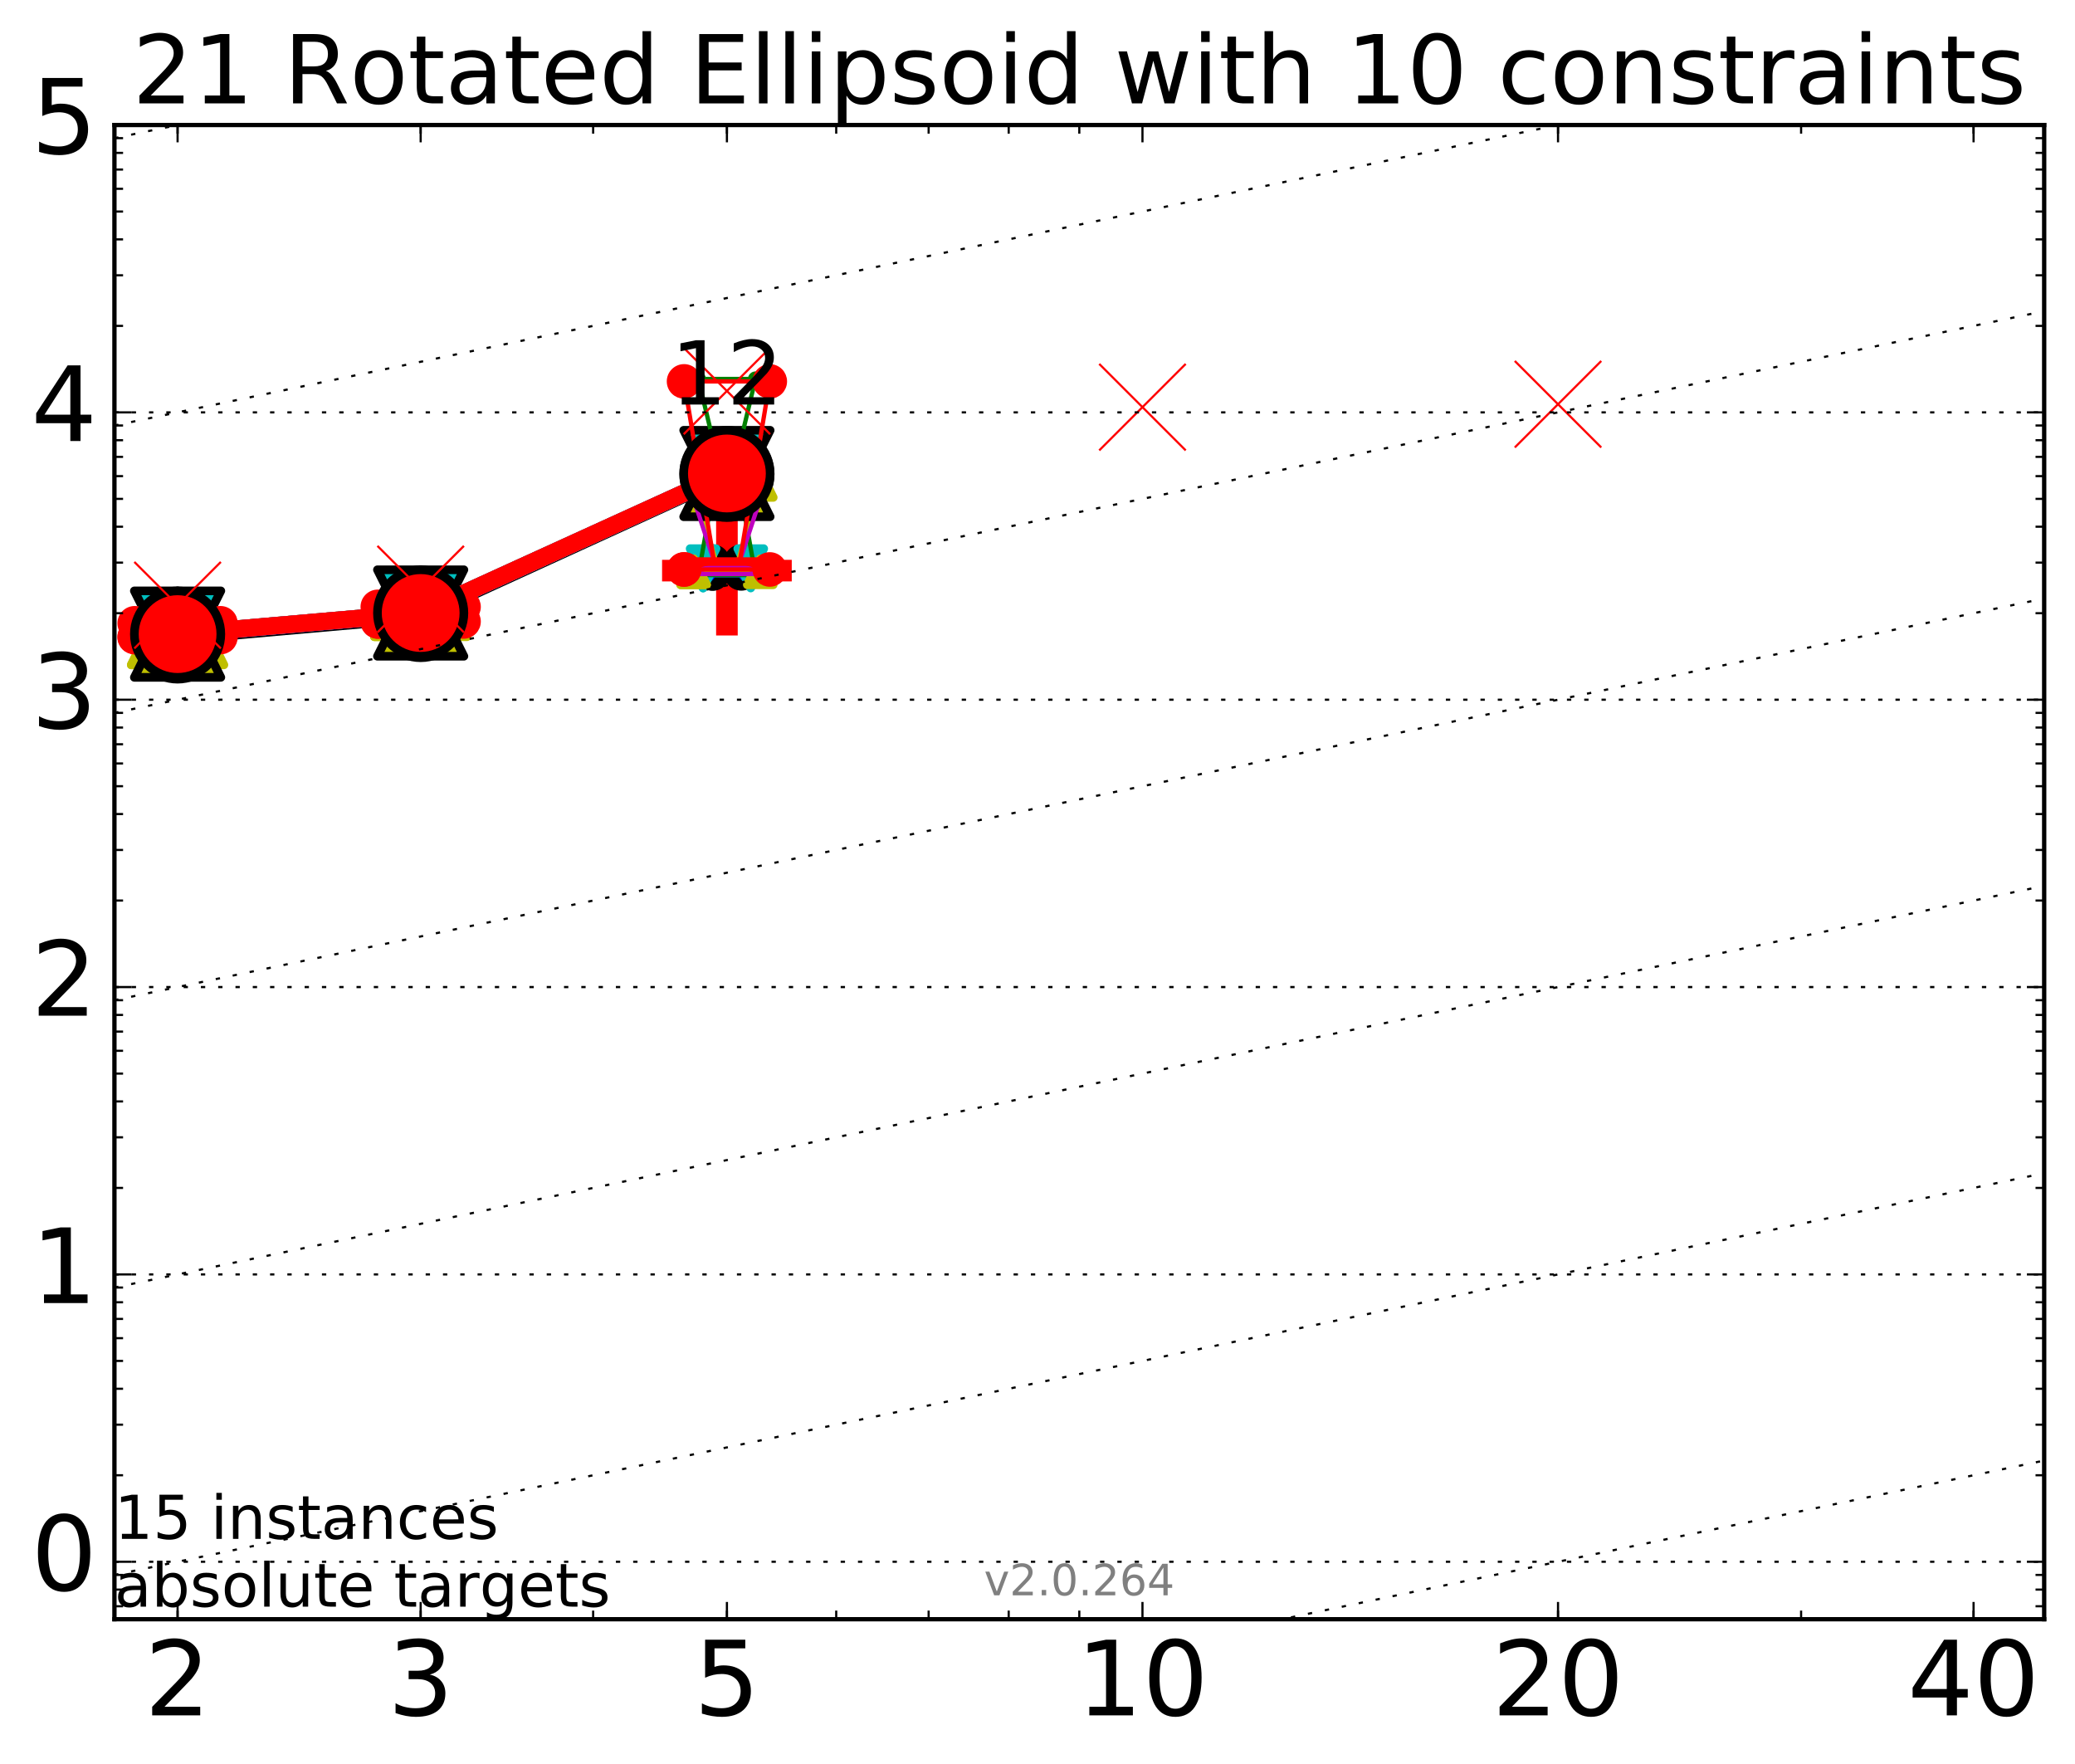 <?xml version="1.0" encoding="utf-8" standalone="no"?>
<!DOCTYPE svg PUBLIC "-//W3C//DTD SVG 1.1//EN"
  "http://www.w3.org/Graphics/SVG/1.1/DTD/svg11.dtd">
<!-- Created with matplotlib (http://matplotlib.org/) -->
<svg height="408pt" version="1.1" viewBox="0 0 480 408" width="480pt" xmlns="http://www.w3.org/2000/svg" xmlns:xlink="http://www.w3.org/1999/xlink">
 <defs>
  <style type="text/css">
*{stroke-linecap:butt;stroke-linejoin:round;stroke-miterlimit:100000;}
  </style>
 </defs>
 <g id="figure_1">
  <g id="patch_1">
   <path d="M 0 408.944 
L 480.07 408.944 
L 480.07 0 
L 0 0 
z
" style="fill:#ffffff;"/>
  </g>
  <g id="axes_1">
   <g id="patch_2">
    <path d="M 26.47 374.517 
L 472.87 374.517 
L 472.87 28.917 
L 26.47 28.917 
z
" style="fill:#ffffff;"/>
   </g>
   <g id="line2d_1">
    <defs>
     <path d="M -15 0 
L 15 0 
M 0 15 
L 0 -15 
" id="m406a398a0e" style="stroke:#ff0000;stroke-width:5.0;"/>
    </defs>
    <g clip-path="url(#p09fdda2c9b)">
     <use style="fill:#ff0000;stroke:#ff0000;stroke-width:5.0;" x="168.155" xlink:href="#m406a398a0e" y="131.981"/>
    </g>
   </g>
   <g id="line2d_2">
    <path clip-path="url(#p09fdda2c9b)" d="M 37.777 150.838 
L 40.09 148.382 
L 37.777 147.003 
L 44.386 147.003 
L 42.073 148.382 
L 44.386 150.838 
L 37.777 150.838 
" style="fill:none;stroke:#000000;stroke-linecap:square;"/>
   </g>
   <g id="line2d_3">
    <path clip-path="url(#p09fdda2c9b)" d="M 37.777 150.838 
L 44.386 150.838 
L 44.386 147.003 
L 37.777 147.003 
L 37.777 150.838 
" style="fill:none;"/>
    <defs>
     <path d="M 0 3 
C 0.796 3 1.559 2.684 2.121 2.121 
C 2.684 1.559 3 0.796 3 0 
C 3 -0.796 2.684 -1.559 2.121 -2.121 
C 1.559 -2.684 0.796 -3 0 -3 
C -0.796 -3 -1.559 -2.684 -2.121 -2.121 
C -2.684 -1.559 -3 -0.796 -3 0 
C -3 0.796 -2.684 1.559 -2.121 2.121 
C -1.559 2.684 -0.796 3 0 3 
z
" id="mc56e676b91" style="stroke:#000000;stroke-width:2.0;"/>
    </defs>
    <g clip-path="url(#p09fdda2c9b)">
     <use style="stroke:#000000;stroke-width:2.0;" x="37.777" xlink:href="#mc56e676b91" y="150.838"/>
     <use style="stroke:#000000;stroke-width:2.0;" x="44.386" xlink:href="#mc56e676b91" y="150.838"/>
     <use style="stroke:#000000;stroke-width:2.0;" x="44.386" xlink:href="#mc56e676b91" y="147.003"/>
     <use style="stroke:#000000;stroke-width:2.0;" x="37.777" xlink:href="#mc56e676b91" y="147.003"/>
     <use style="stroke:#000000;stroke-width:2.0;" x="37.777" xlink:href="#mc56e676b91" y="150.838"/>
    </g>
   </g>
   <g id="line2d_4">
    <path clip-path="url(#p09fdda2c9b)" d="M 37.777 148.382 
L 44.386 148.382 
" style="fill:none;stroke:#000000;stroke-linecap:square;stroke-width:2.0;"/>
   </g>
   <g id="line2d_5">
    <path clip-path="url(#p09fdda2c9b)" d="M 94.008 144.778 
L 96.321 144.057 
L 94.008 142.337 
L 100.617 142.337 
L 98.304 144.057 
L 100.617 144.778 
L 94.008 144.778 
" style="fill:none;stroke:#000000;stroke-linecap:square;"/>
   </g>
   <g id="line2d_6">
    <path clip-path="url(#p09fdda2c9b)" d="M 94.008 144.778 
L 100.617 144.778 
L 100.617 142.337 
L 94.008 142.337 
L 94.008 144.778 
" style="fill:none;"/>
    <g clip-path="url(#p09fdda2c9b)">
     <use style="stroke:#000000;stroke-width:2.0;" x="94.008" xlink:href="#mc56e676b91" y="144.778"/>
     <use style="stroke:#000000;stroke-width:2.0;" x="100.617" xlink:href="#mc56e676b91" y="144.778"/>
     <use style="stroke:#000000;stroke-width:2.0;" x="100.617" xlink:href="#mc56e676b91" y="142.337"/>
     <use style="stroke:#000000;stroke-width:2.0;" x="94.008" xlink:href="#mc56e676b91" y="142.337"/>
     <use style="stroke:#000000;stroke-width:2.0;" x="94.008" xlink:href="#mc56e676b91" y="144.778"/>
    </g>
   </g>
   <g id="line2d_7">
    <path clip-path="url(#p09fdda2c9b)" d="M 94.008 144.057 
L 100.617 144.057 
" style="fill:none;stroke:#000000;stroke-linecap:square;stroke-width:2.0;"/>
   </g>
   <g id="line2d_8">
    <path clip-path="url(#p09fdda2c9b)" d="M 164.85 132.62 
L 167.163 131.495 
L 164.85 129.899 
L 171.459 129.899 
L 169.146 131.495 
L 171.459 132.62 
L 164.85 132.62 
" style="fill:none;stroke:#000000;stroke-linecap:square;"/>
   </g>
   <g id="line2d_9">
    <path clip-path="url(#p09fdda2c9b)" d="M 164.85 132.62 
L 171.459 132.62 
L 171.459 129.899 
L 164.85 129.899 
L 164.85 132.62 
" style="fill:none;"/>
    <g clip-path="url(#p09fdda2c9b)">
     <use style="stroke:#000000;stroke-width:2.0;" x="164.85" xlink:href="#mc56e676b91" y="132.62"/>
     <use style="stroke:#000000;stroke-width:2.0;" x="171.459" xlink:href="#mc56e676b91" y="132.62"/>
     <use style="stroke:#000000;stroke-width:2.0;" x="171.459" xlink:href="#mc56e676b91" y="129.899"/>
     <use style="stroke:#000000;stroke-width:2.0;" x="164.85" xlink:href="#mc56e676b91" y="129.899"/>
     <use style="stroke:#000000;stroke-width:2.0;" x="164.85" xlink:href="#mc56e676b91" y="132.62"/>
    </g>
   </g>
   <g id="line2d_10">
    <path clip-path="url(#p09fdda2c9b)" d="M 164.85 131.495 
L 171.459 131.495 
" style="fill:none;stroke:#000000;stroke-linecap:square;stroke-width:2.0;"/>
   </g>
   <g id="line2d_11">
    <path clip-path="url(#p09fdda2c9b)" d="M 41.082 147.089 
L 97.312 142.125 
" style="fill:none;stroke:#000000;stroke-linecap:square;stroke-width:4.0;"/>
   </g>
   <g id="line2d_12">
    <path clip-path="url(#p09fdda2c9b)" d="M 97.312 142.125 
L 168.155 109.714 
" style="fill:none;stroke:#000000;stroke-linecap:square;stroke-width:4.0;"/>
   </g>
   <g id="line2d_13">
    <path clip-path="url(#p09fdda2c9b)" d="M 41.082 147.089 
L 97.312 142.125 
L 168.155 109.714 
" style="fill:none;"/>
    <defs>
     <path d="M 0 10 
C 2.652 10 5.196 8.946 7.071 7.071 
C 8.946 5.196 10 2.652 10 0 
C 10 -2.652 8.946 -5.196 7.071 -7.071 
C 5.196 -8.946 2.652 -10 0 -10 
C -2.652 -10 -5.196 -8.946 -7.071 -7.071 
C -8.946 -5.196 -10 -2.652 -10 0 
C -10 2.652 -8.946 5.196 -7.071 7.071 
C -5.196 8.946 -2.652 10 0 10 
z
" id="mbdb3cc2e8e" style="stroke:#000000;stroke-width:2.0;"/>
    </defs>
    <g clip-path="url(#p09fdda2c9b)">
     <use style="stroke:#000000;stroke-width:2.0;" x="41.082" xlink:href="#mbdb3cc2e8e" y="147.089"/>
     <use style="stroke:#000000;stroke-width:2.0;" x="97.312" xlink:href="#mbdb3cc2e8e" y="142.125"/>
     <use style="stroke:#000000;stroke-width:2.0;" x="168.155" xlink:href="#mbdb3cc2e8e" y="109.714"/>
    </g>
   </g>
   <g id="line2d_14">
    <path clip-path="url(#p09fdda2c9b)" d="M 36.676 149.377 
L 39.76 147.42 
L 36.676 146.728 
L 45.488 146.728 
L 42.403 147.42 
L 45.488 149.377 
L 36.676 149.377 
" style="fill:none;stroke:#0000ff;stroke-linecap:square;"/>
   </g>
   <g id="line2d_15">
    <path clip-path="url(#p09fdda2c9b)" d="M 36.676 149.377 
L 45.488 149.377 
L 45.488 146.728 
L 36.676 146.728 
L 36.676 149.377 
" style="fill:none;"/>
    <defs>
     <path d="M 0 1.5 
C 0.398 1.5 0.779 1.342 1.061 1.061 
C 1.342 0.779 1.5 0.398 1.5 0 
C 1.5 -0.398 1.342 -0.779 1.061 -1.061 
C 0.779 -1.342 0.398 -1.5 0 -1.5 
C -0.398 -1.5 -0.779 -1.342 -1.061 -1.061 
C -1.342 -0.779 -1.5 -0.398 -1.5 0 
C -1.5 0.398 -1.342 0.779 -1.061 1.061 
C -0.779 1.342 -0.398 1.5 0 1.5 
z
" id="md0a2cd146a" style="stroke:#0000ff;stroke-width:0.5;"/>
    </defs>
    <g clip-path="url(#p09fdda2c9b)">
     <use style="fill:#0000ff;stroke:#0000ff;stroke-width:0.5;" x="36.676" xlink:href="#md0a2cd146a" y="149.377"/>
     <use style="fill:#0000ff;stroke:#0000ff;stroke-width:0.5;" x="45.488" xlink:href="#md0a2cd146a" y="149.377"/>
     <use style="fill:#0000ff;stroke:#0000ff;stroke-width:0.5;" x="45.488" xlink:href="#md0a2cd146a" y="146.728"/>
     <use style="fill:#0000ff;stroke:#0000ff;stroke-width:0.5;" x="36.676" xlink:href="#md0a2cd146a" y="146.728"/>
     <use style="fill:#0000ff;stroke:#0000ff;stroke-width:0.5;" x="36.676" xlink:href="#md0a2cd146a" y="149.377"/>
    </g>
   </g>
   <g id="line2d_16">
    <path clip-path="url(#p09fdda2c9b)" d="M 36.676 147.42 
L 45.488 147.42 
" style="fill:none;stroke:#0000ff;stroke-linecap:square;stroke-width:2.0;"/>
   </g>
   <g id="line2d_17">
    <path clip-path="url(#p09fdda2c9b)" d="M 92.906 144.534 
L 95.991 143.101 
L 92.906 136.852 
L 101.718 136.852 
L 98.634 143.101 
L 101.718 144.534 
L 92.906 144.534 
" style="fill:none;stroke:#0000ff;stroke-linecap:square;"/>
   </g>
   <g id="line2d_18">
    <path clip-path="url(#p09fdda2c9b)" d="M 92.906 144.534 
L 101.718 144.534 
L 101.718 136.852 
L 92.906 136.852 
L 92.906 144.534 
" style="fill:none;"/>
    <g clip-path="url(#p09fdda2c9b)">
     <use style="fill:#0000ff;stroke:#0000ff;stroke-width:0.5;" x="92.906" xlink:href="#md0a2cd146a" y="144.534"/>
     <use style="fill:#0000ff;stroke:#0000ff;stroke-width:0.5;" x="101.718" xlink:href="#md0a2cd146a" y="144.534"/>
     <use style="fill:#0000ff;stroke:#0000ff;stroke-width:0.5;" x="101.718" xlink:href="#md0a2cd146a" y="136.852"/>
     <use style="fill:#0000ff;stroke:#0000ff;stroke-width:0.5;" x="92.906" xlink:href="#md0a2cd146a" y="136.852"/>
     <use style="fill:#0000ff;stroke:#0000ff;stroke-width:0.5;" x="92.906" xlink:href="#md0a2cd146a" y="144.534"/>
    </g>
   </g>
   <g id="line2d_19">
    <path clip-path="url(#p09fdda2c9b)" d="M 92.906 143.101 
L 101.718 143.101 
" style="fill:none;stroke:#0000ff;stroke-linecap:square;stroke-width:2.0;"/>
   </g>
   <g id="line2d_20">
    <path clip-path="url(#p09fdda2c9b)" d="M 163.749 132.759 
L 166.833 132.542 
L 163.749 131.711 
L 172.561 131.711 
L 169.476 132.542 
L 172.561 132.759 
L 163.749 132.759 
" style="fill:none;stroke:#0000ff;stroke-linecap:square;"/>
   </g>
   <g id="line2d_21">
    <path clip-path="url(#p09fdda2c9b)" d="M 163.749 132.759 
L 172.561 132.759 
L 172.561 131.711 
L 163.749 131.711 
L 163.749 132.759 
" style="fill:none;"/>
    <g clip-path="url(#p09fdda2c9b)">
     <use style="fill:#0000ff;stroke:#0000ff;stroke-width:0.5;" x="163.749" xlink:href="#md0a2cd146a" y="132.759"/>
     <use style="fill:#0000ff;stroke:#0000ff;stroke-width:0.5;" x="172.561" xlink:href="#md0a2cd146a" y="132.759"/>
     <use style="fill:#0000ff;stroke:#0000ff;stroke-width:0.5;" x="172.561" xlink:href="#md0a2cd146a" y="131.711"/>
     <use style="fill:#0000ff;stroke:#0000ff;stroke-width:0.5;" x="163.749" xlink:href="#md0a2cd146a" y="131.711"/>
     <use style="fill:#0000ff;stroke:#0000ff;stroke-width:0.5;" x="163.749" xlink:href="#md0a2cd146a" y="132.759"/>
    </g>
   </g>
   <g id="line2d_22">
    <path clip-path="url(#p09fdda2c9b)" d="M 163.749 132.542 
L 172.561 132.542 
" style="fill:none;stroke:#0000ff;stroke-linecap:square;stroke-width:2.0;"/>
   </g>
   <g id="line2d_23">
    <path clip-path="url(#p09fdda2c9b)" d="M 41.082 146.727 
L 97.312 141.833 
" style="fill:none;stroke:#0000ff;stroke-linecap:square;stroke-width:4.0;"/>
   </g>
   <g id="line2d_24">
    <path clip-path="url(#p09fdda2c9b)" d="M 97.312 141.833 
L 168.155 109.521 
" style="fill:none;stroke:#0000ff;stroke-linecap:square;stroke-width:4.0;"/>
   </g>
   <g id="line2d_25">
    <path clip-path="url(#p09fdda2c9b)" d="M 41.082 146.727 
L 97.312 141.833 
L 168.155 109.521 
" style="fill:none;"/>
    <defs>
     <path d="M 0 5 
C 1.326 5 2.598 4.473 3.536 3.536 
C 4.473 2.598 5 1.326 5 0 
C 5 -1.326 4.473 -2.598 3.536 -3.536 
C 2.598 -4.473 1.326 -5 0 -5 
C -1.326 -5 -2.598 -4.473 -3.536 -3.536 
C -4.473 -2.598 -5 -1.326 -5 0 
C -5 1.326 -4.473 2.598 -3.536 3.536 
C -2.598 4.473 -1.326 5 0 5 
z
" id="m637e22ff56" style="stroke:#0000ff;stroke-width:0.5;"/>
    </defs>
    <g clip-path="url(#p09fdda2c9b)">
     <use style="fill:#0000ff;stroke:#0000ff;stroke-width:0.5;" x="41.082" xlink:href="#m637e22ff56" y="146.727"/>
     <use style="fill:#0000ff;stroke:#0000ff;stroke-width:0.5;" x="97.312" xlink:href="#m637e22ff56" y="141.833"/>
     <use style="fill:#0000ff;stroke:#0000ff;stroke-width:0.5;" x="168.155" xlink:href="#m637e22ff56" y="109.521"/>
    </g>
   </g>
   <g id="line2d_26">
    <path clip-path="url(#p09fdda2c9b)" d="M 35.574 149.452 
L 39.429 148.382 
L 35.574 147.003 
L 46.589 147.003 
L 42.734 148.382 
L 46.589 149.452 
L 35.574 149.452 
" style="fill:none;stroke:#00bfbf;stroke-linecap:square;"/>
   </g>
   <g id="line2d_27">
    <path clip-path="url(#p09fdda2c9b)" d="M 35.574 149.452 
L 46.589 149.452 
L 46.589 147.003 
L 35.574 147.003 
L 35.574 149.452 
" style="fill:none;"/>
    <defs>
     <path d="M -0 3 
L 3 -3 
L -3 -3 
z
" id="mfc5c4a016f" style="stroke:#00bfbf;stroke-linejoin:miter;stroke-width:2.0;"/>
    </defs>
    <g clip-path="url(#p09fdda2c9b)">
     <use style="fill:#00bfbf;stroke:#00bfbf;stroke-linejoin:miter;stroke-width:2.0;" x="35.574" xlink:href="#mfc5c4a016f" y="149.452"/>
     <use style="fill:#00bfbf;stroke:#00bfbf;stroke-linejoin:miter;stroke-width:2.0;" x="46.589" xlink:href="#mfc5c4a016f" y="149.452"/>
     <use style="fill:#00bfbf;stroke:#00bfbf;stroke-linejoin:miter;stroke-width:2.0;" x="46.589" xlink:href="#mfc5c4a016f" y="147.003"/>
     <use style="fill:#00bfbf;stroke:#00bfbf;stroke-linejoin:miter;stroke-width:2.0;" x="35.574" xlink:href="#mfc5c4a016f" y="147.003"/>
     <use style="fill:#00bfbf;stroke:#00bfbf;stroke-linejoin:miter;stroke-width:2.0;" x="35.574" xlink:href="#mfc5c4a016f" y="149.452"/>
    </g>
   </g>
   <g id="line2d_28">
    <path clip-path="url(#p09fdda2c9b)" d="M 35.574 148.382 
L 46.589 148.382 
" style="fill:none;stroke:#00bfbf;stroke-linecap:square;stroke-width:2.0;"/>
   </g>
   <g id="line2d_29">
    <path clip-path="url(#p09fdda2c9b)" d="M 91.805 144.534 
L 95.66 143.969 
L 91.805 140.36 
L 102.82 140.36 
L 98.965 143.969 
L 102.82 144.534 
L 91.805 144.534 
" style="fill:none;stroke:#00bfbf;stroke-linecap:square;"/>
   </g>
   <g id="line2d_30">
    <path clip-path="url(#p09fdda2c9b)" d="M 91.805 144.534 
L 102.82 144.534 
L 102.82 140.36 
L 91.805 140.36 
L 91.805 144.534 
" style="fill:none;"/>
    <g clip-path="url(#p09fdda2c9b)">
     <use style="fill:#00bfbf;stroke:#00bfbf;stroke-linejoin:miter;stroke-width:2.0;" x="91.805" xlink:href="#mfc5c4a016f" y="144.534"/>
     <use style="fill:#00bfbf;stroke:#00bfbf;stroke-linejoin:miter;stroke-width:2.0;" x="102.82" xlink:href="#mfc5c4a016f" y="144.534"/>
     <use style="fill:#00bfbf;stroke:#00bfbf;stroke-linejoin:miter;stroke-width:2.0;" x="102.82" xlink:href="#mfc5c4a016f" y="140.36"/>
     <use style="fill:#00bfbf;stroke:#00bfbf;stroke-linejoin:miter;stroke-width:2.0;" x="91.805" xlink:href="#mfc5c4a016f" y="140.36"/>
     <use style="fill:#00bfbf;stroke:#00bfbf;stroke-linejoin:miter;stroke-width:2.0;" x="91.805" xlink:href="#mfc5c4a016f" y="144.534"/>
    </g>
   </g>
   <g id="line2d_31">
    <path clip-path="url(#p09fdda2c9b)" d="M 91.805 143.969 
L 102.82 143.969 
" style="fill:none;stroke:#00bfbf;stroke-linecap:square;stroke-width:2.0;"/>
   </g>
   <g id="line2d_32">
    <path clip-path="url(#p09fdda2c9b)" d="M 162.647 133 
L 166.502 132.29 
L 162.647 129.899 
L 173.662 129.899 
L 169.807 132.29 
L 173.662 133 
L 162.647 133 
" style="fill:none;stroke:#00bfbf;stroke-linecap:square;"/>
   </g>
   <g id="line2d_33">
    <path clip-path="url(#p09fdda2c9b)" d="M 162.647 133 
L 173.662 133 
L 173.662 129.899 
L 162.647 129.899 
L 162.647 133 
" style="fill:none;"/>
    <g clip-path="url(#p09fdda2c9b)">
     <use style="fill:#00bfbf;stroke:#00bfbf;stroke-linejoin:miter;stroke-width:2.0;" x="162.647" xlink:href="#mfc5c4a016f" y="133"/>
     <use style="fill:#00bfbf;stroke:#00bfbf;stroke-linejoin:miter;stroke-width:2.0;" x="173.662" xlink:href="#mfc5c4a016f" y="133"/>
     <use style="fill:#00bfbf;stroke:#00bfbf;stroke-linejoin:miter;stroke-width:2.0;" x="173.662" xlink:href="#mfc5c4a016f" y="129.899"/>
     <use style="fill:#00bfbf;stroke:#00bfbf;stroke-linejoin:miter;stroke-width:2.0;" x="162.647" xlink:href="#mfc5c4a016f" y="129.899"/>
     <use style="fill:#00bfbf;stroke:#00bfbf;stroke-linejoin:miter;stroke-width:2.0;" x="162.647" xlink:href="#mfc5c4a016f" y="133"/>
    </g>
   </g>
   <g id="line2d_34">
    <path clip-path="url(#p09fdda2c9b)" d="M 162.647 132.29 
L 173.662 132.29 
" style="fill:none;stroke:#00bfbf;stroke-linecap:square;stroke-width:2.0;"/>
   </g>
   <g id="line2d_35">
    <path clip-path="url(#p09fdda2c9b)" d="M 41.082 146.667 
L 97.312 141.785 
" style="fill:none;stroke:#00bfbf;stroke-linecap:square;stroke-width:4.0;"/>
   </g>
   <g id="line2d_36">
    <path clip-path="url(#p09fdda2c9b)" d="M 97.312 141.785 
L 168.155 109.521 
" style="fill:none;stroke:#00bfbf;stroke-linecap:square;stroke-width:4.0;"/>
   </g>
   <g id="line2d_37">
    <path clip-path="url(#p09fdda2c9b)" d="M 41.082 146.667 
L 97.312 141.785 
L 168.155 109.521 
" style="fill:none;"/>
    <defs>
     <path d="M -0 10 
L 10 -10 
L -10 -10 
z
" id="me1407a16f9" style="stroke:#000000;stroke-linejoin:miter;stroke-width:2.0;"/>
    </defs>
    <g clip-path="url(#p09fdda2c9b)">
     <use style="fill:#00bfbf;stroke:#000000;stroke-linejoin:miter;stroke-width:2.0;" x="41.082" xlink:href="#me1407a16f9" y="146.667"/>
     <use style="fill:#00bfbf;stroke:#000000;stroke-linejoin:miter;stroke-width:2.0;" x="97.312" xlink:href="#me1407a16f9" y="141.785"/>
     <use style="fill:#00bfbf;stroke:#000000;stroke-linejoin:miter;stroke-width:2.0;" x="168.155" xlink:href="#me1407a16f9" y="109.521"/>
    </g>
   </g>
   <g id="line2d_38">
    <path clip-path="url(#p09fdda2c9b)" d="M 34.473 151.235 
L 39.099 149.377 
L 34.473 147.003 
L 47.691 147.003 
L 43.064 149.377 
L 47.691 151.235 
L 34.473 151.235 
" style="fill:none;stroke:#008000;stroke-linecap:square;"/>
   </g>
   <g id="line2d_39">
    <path clip-path="url(#p09fdda2c9b)" d="M 34.473 151.235 
L 47.691 151.235 
L 47.691 147.003 
L 34.473 147.003 
L 34.473 151.235 
" style="fill:none;"/>
    <defs>
     <path d="M 0 1.5 
C 0.398 1.5 0.779 1.342 1.061 1.061 
C 1.342 0.779 1.5 0.398 1.5 0 
C 1.5 -0.398 1.342 -0.779 1.061 -1.061 
C 0.779 -1.342 0.398 -1.5 0 -1.5 
C -0.398 -1.5 -0.779 -1.342 -1.061 -1.061 
C -1.342 -0.779 -1.5 -0.398 -1.5 0 
C -1.5 0.398 -1.342 0.779 -1.061 1.061 
C -0.779 1.342 -0.398 1.5 0 1.5 
z
" id="me487203c62" style="stroke:#008000;stroke-width:0.5;"/>
    </defs>
    <g clip-path="url(#p09fdda2c9b)">
     <use style="fill:#008000;stroke:#008000;stroke-width:0.5;" x="34.473" xlink:href="#me487203c62" y="151.235"/>
     <use style="fill:#008000;stroke:#008000;stroke-width:0.5;" x="47.691" xlink:href="#me487203c62" y="151.235"/>
     <use style="fill:#008000;stroke:#008000;stroke-width:0.5;" x="47.691" xlink:href="#me487203c62" y="147.003"/>
     <use style="fill:#008000;stroke:#008000;stroke-width:0.5;" x="34.473" xlink:href="#me487203c62" y="147.003"/>
     <use style="fill:#008000;stroke:#008000;stroke-width:0.5;" x="34.473" xlink:href="#me487203c62" y="151.235"/>
    </g>
   </g>
   <g id="line2d_40">
    <path clip-path="url(#p09fdda2c9b)" d="M 34.473 149.377 
L 47.691 149.377 
" style="fill:none;stroke:#008000;stroke-linecap:square;stroke-width:2.0;"/>
   </g>
   <g id="line2d_41">
    <path clip-path="url(#p09fdda2c9b)" d="M 90.703 143.69 
L 95.33 141.973 
L 90.703 136.852 
L 103.921 136.852 
L 99.295 141.973 
L 103.921 143.69 
L 90.703 143.69 
" style="fill:none;stroke:#008000;stroke-linecap:square;"/>
   </g>
   <g id="line2d_42">
    <path clip-path="url(#p09fdda2c9b)" d="M 90.703 143.69 
L 103.921 143.69 
L 103.921 136.852 
L 90.703 136.852 
L 90.703 143.69 
" style="fill:none;"/>
    <g clip-path="url(#p09fdda2c9b)">
     <use style="fill:#008000;stroke:#008000;stroke-width:0.5;" x="90.703" xlink:href="#me487203c62" y="143.69"/>
     <use style="fill:#008000;stroke:#008000;stroke-width:0.5;" x="103.921" xlink:href="#me487203c62" y="143.69"/>
     <use style="fill:#008000;stroke:#008000;stroke-width:0.5;" x="103.921" xlink:href="#me487203c62" y="136.852"/>
     <use style="fill:#008000;stroke:#008000;stroke-width:0.5;" x="90.703" xlink:href="#me487203c62" y="136.852"/>
     <use style="fill:#008000;stroke:#008000;stroke-width:0.5;" x="90.703" xlink:href="#me487203c62" y="143.69"/>
    </g>
   </g>
   <g id="line2d_43">
    <path clip-path="url(#p09fdda2c9b)" d="M 90.703 141.973 
L 103.921 141.973 
" style="fill:none;stroke:#008000;stroke-linecap:square;stroke-width:2.0;"/>
   </g>
   <g id="line2d_44">
    <path clip-path="url(#p09fdda2c9b)" d="M 161.546 133 
L 166.172 107.022 
L 161.546 87.654 
L 174.763 87.654 
L 170.137 107.022 
L 174.763 133 
L 161.546 133 
" style="fill:none;stroke:#008000;stroke-linecap:square;"/>
   </g>
   <g id="line2d_45">
    <path clip-path="url(#p09fdda2c9b)" d="M 161.546 133 
L 174.763 133 
L 174.763 87.654 
L 161.546 87.654 
L 161.546 133 
" style="fill:none;"/>
    <g clip-path="url(#p09fdda2c9b)">
     <use style="fill:#008000;stroke:#008000;stroke-width:0.5;" x="161.546" xlink:href="#me487203c62" y="133"/>
     <use style="fill:#008000;stroke:#008000;stroke-width:0.5;" x="174.763" xlink:href="#me487203c62" y="133"/>
     <use style="fill:#008000;stroke:#008000;stroke-width:0.5;" x="174.763" xlink:href="#me487203c62" y="87.654"/>
     <use style="fill:#008000;stroke:#008000;stroke-width:0.5;" x="161.546" xlink:href="#me487203c62" y="87.654"/>
     <use style="fill:#008000;stroke:#008000;stroke-width:0.5;" x="161.546" xlink:href="#me487203c62" y="133"/>
    </g>
   </g>
   <g id="line2d_46">
    <path clip-path="url(#p09fdda2c9b)" d="M 161.546 107.022 
L 174.763 107.022 
" style="fill:none;stroke:#008000;stroke-linecap:square;stroke-width:2.0;"/>
   </g>
   <g id="line2d_47">
    <path clip-path="url(#p09fdda2c9b)" d="M 41.082 146.667 
L 97.312 141.784 
" style="fill:none;stroke:#008000;stroke-linecap:square;stroke-width:4.0;"/>
   </g>
   <g id="line2d_48">
    <path clip-path="url(#p09fdda2c9b)" d="M 97.312 141.784 
L 168.155 109.521 
" style="fill:none;stroke:#008000;stroke-linecap:square;stroke-width:4.0;"/>
   </g>
   <g id="line2d_49">
    <path clip-path="url(#p09fdda2c9b)" d="M 41.082 146.667 
L 97.312 141.784 
L 168.155 109.521 
" style="fill:none;"/>
    <defs>
     <path d="M 0 5 
C 1.326 5 2.598 4.473 3.536 3.536 
C 4.473 2.598 5 1.326 5 0 
C 5 -1.326 4.473 -2.598 3.536 -3.536 
C 2.598 -4.473 1.326 -5 0 -5 
C -1.326 -5 -2.598 -4.473 -3.536 -3.536 
C -4.473 -2.598 -5 -1.326 -5 0 
C -5 1.326 -4.473 2.598 -3.536 3.536 
C -2.598 4.473 -1.326 5 0 5 
z
" id="me3249b4b76" style="stroke:#008000;stroke-width:0.5;"/>
    </defs>
    <g clip-path="url(#p09fdda2c9b)">
     <use style="fill:#008000;stroke:#008000;stroke-width:0.5;" x="41.082" xlink:href="#me3249b4b76" y="146.667"/>
     <use style="fill:#008000;stroke:#008000;stroke-width:0.5;" x="97.312" xlink:href="#me3249b4b76" y="141.784"/>
     <use style="fill:#008000;stroke:#008000;stroke-width:0.5;" x="168.155" xlink:href="#me3249b4b76" y="109.521"/>
    </g>
   </g>
   <g id="line2d_50">
    <path clip-path="url(#p09fdda2c9b)" d="M 33.371 150.778 
L 38.768 150.069 
L 33.371 146.052 
L 48.792 146.052 
L 43.395 150.069 
L 48.792 150.778 
L 33.371 150.778 
" style="fill:none;stroke:#bfbf00;stroke-linecap:square;"/>
   </g>
   <g id="line2d_51">
    <path clip-path="url(#p09fdda2c9b)" d="M 33.371 150.778 
L 48.792 150.778 
L 48.792 146.052 
L 33.371 146.052 
L 33.371 150.778 
" style="fill:none;"/>
    <defs>
     <path d="M 0 -3 
L -3 3 
L 3 3 
z
" id="mf1a51643b2" style="stroke:#bfbf00;stroke-linejoin:miter;stroke-width:2.0;"/>
    </defs>
    <g clip-path="url(#p09fdda2c9b)">
     <use style="fill:#bfbf00;stroke:#bfbf00;stroke-linejoin:miter;stroke-width:2.0;" x="33.371" xlink:href="#mf1a51643b2" y="150.778"/>
     <use style="fill:#bfbf00;stroke:#bfbf00;stroke-linejoin:miter;stroke-width:2.0;" x="48.792" xlink:href="#mf1a51643b2" y="150.778"/>
     <use style="fill:#bfbf00;stroke:#bfbf00;stroke-linejoin:miter;stroke-width:2.0;" x="48.792" xlink:href="#mf1a51643b2" y="146.052"/>
     <use style="fill:#bfbf00;stroke:#bfbf00;stroke-linejoin:miter;stroke-width:2.0;" x="33.371" xlink:href="#mf1a51643b2" y="146.052"/>
     <use style="fill:#bfbf00;stroke:#bfbf00;stroke-linejoin:miter;stroke-width:2.0;" x="33.371" xlink:href="#mf1a51643b2" y="150.778"/>
    </g>
   </g>
   <g id="line2d_52">
    <path clip-path="url(#p09fdda2c9b)" d="M 33.371 150.069 
L 48.792 150.069 
" style="fill:none;stroke:#bfbf00;stroke-linecap:square;stroke-width:2.0;"/>
   </g>
   <g id="line2d_53">
    <path clip-path="url(#p09fdda2c9b)" d="M 89.602 144.271 
L 94.999 142.352 
L 89.602 141.948 
L 105.023 141.948 
L 99.625 142.352 
L 105.023 144.271 
L 89.602 144.271 
" style="fill:none;stroke:#bfbf00;stroke-linecap:square;"/>
   </g>
   <g id="line2d_54">
    <path clip-path="url(#p09fdda2c9b)" d="M 89.602 144.271 
L 105.023 144.271 
L 105.023 141.948 
L 89.602 141.948 
L 89.602 144.271 
" style="fill:none;"/>
    <g clip-path="url(#p09fdda2c9b)">
     <use style="fill:#bfbf00;stroke:#bfbf00;stroke-linejoin:miter;stroke-width:2.0;" x="89.602" xlink:href="#mf1a51643b2" y="144.271"/>
     <use style="fill:#bfbf00;stroke:#bfbf00;stroke-linejoin:miter;stroke-width:2.0;" x="105.023" xlink:href="#mf1a51643b2" y="144.271"/>
     <use style="fill:#bfbf00;stroke:#bfbf00;stroke-linejoin:miter;stroke-width:2.0;" x="105.023" xlink:href="#mf1a51643b2" y="141.948"/>
     <use style="fill:#bfbf00;stroke:#bfbf00;stroke-linejoin:miter;stroke-width:2.0;" x="89.602" xlink:href="#mf1a51643b2" y="141.948"/>
     <use style="fill:#bfbf00;stroke:#bfbf00;stroke-linejoin:miter;stroke-width:2.0;" x="89.602" xlink:href="#mf1a51643b2" y="144.271"/>
    </g>
   </g>
   <g id="line2d_55">
    <path clip-path="url(#p09fdda2c9b)" d="M 89.602 142.352 
L 105.023 142.352 
" style="fill:none;stroke:#bfbf00;stroke-linecap:square;stroke-width:2.0;"/>
   </g>
   <g id="line2d_56">
    <path clip-path="url(#p09fdda2c9b)" d="M 160.444 132.253 
L 165.841 130.575 
L 160.444 112.049 
L 175.865 112.049 
L 170.468 130.575 
L 175.865 132.253 
L 160.444 132.253 
" style="fill:none;stroke:#bfbf00;stroke-linecap:square;"/>
   </g>
   <g id="line2d_57">
    <path clip-path="url(#p09fdda2c9b)" d="M 160.444 132.253 
L 175.865 132.253 
L 175.865 112.049 
L 160.444 112.049 
L 160.444 132.253 
" style="fill:none;"/>
    <g clip-path="url(#p09fdda2c9b)">
     <use style="fill:#bfbf00;stroke:#bfbf00;stroke-linejoin:miter;stroke-width:2.0;" x="160.444" xlink:href="#mf1a51643b2" y="132.253"/>
     <use style="fill:#bfbf00;stroke:#bfbf00;stroke-linejoin:miter;stroke-width:2.0;" x="175.865" xlink:href="#mf1a51643b2" y="132.253"/>
     <use style="fill:#bfbf00;stroke:#bfbf00;stroke-linejoin:miter;stroke-width:2.0;" x="175.865" xlink:href="#mf1a51643b2" y="112.049"/>
     <use style="fill:#bfbf00;stroke:#bfbf00;stroke-linejoin:miter;stroke-width:2.0;" x="160.444" xlink:href="#mf1a51643b2" y="112.049"/>
     <use style="fill:#bfbf00;stroke:#bfbf00;stroke-linejoin:miter;stroke-width:2.0;" x="160.444" xlink:href="#mf1a51643b2" y="132.253"/>
    </g>
   </g>
   <g id="line2d_58">
    <path clip-path="url(#p09fdda2c9b)" d="M 160.444 130.575 
L 175.865 130.575 
" style="fill:none;stroke:#bfbf00;stroke-linecap:square;stroke-width:2.0;"/>
   </g>
   <g id="line2d_59">
    <path clip-path="url(#p09fdda2c9b)" d="M 41.082 146.667 
L 97.312 141.784 
" style="fill:none;stroke:#bfbf00;stroke-linecap:square;stroke-width:4.0;"/>
   </g>
   <g id="line2d_60">
    <path clip-path="url(#p09fdda2c9b)" d="M 97.312 141.784 
L 168.155 109.513 
" style="fill:none;stroke:#bfbf00;stroke-linecap:square;stroke-width:4.0;"/>
   </g>
   <g id="line2d_61">
    <path clip-path="url(#p09fdda2c9b)" d="M 41.082 146.667 
L 97.312 141.784 
L 168.155 109.513 
" style="fill:none;"/>
    <defs>
     <path d="M 0 -10 
L -10 10 
L 10 10 
z
" id="m72665d0908" style="stroke:#000000;stroke-linejoin:miter;stroke-width:2.0;"/>
    </defs>
    <g clip-path="url(#p09fdda2c9b)">
     <use style="fill:#bfbf00;stroke:#000000;stroke-linejoin:miter;stroke-width:2.0;" x="41.082" xlink:href="#m72665d0908" y="146.667"/>
     <use style="fill:#bfbf00;stroke:#000000;stroke-linejoin:miter;stroke-width:2.0;" x="97.312" xlink:href="#m72665d0908" y="141.784"/>
     <use style="fill:#bfbf00;stroke:#000000;stroke-linejoin:miter;stroke-width:2.0;" x="168.155" xlink:href="#m72665d0908" y="109.513"/>
    </g>
   </g>
   <g id="line2d_62">
    <path clip-path="url(#p09fdda2c9b)" d="M 32.27 149.377 
L 38.438 147.385 
L 32.27 144.161 
L 49.893 144.161 
L 43.725 147.385 
L 49.893 149.377 
L 32.27 149.377 
" style="fill:none;stroke:#bf00bf;stroke-linecap:square;"/>
   </g>
   <g id="line2d_63">
    <path clip-path="url(#p09fdda2c9b)" d="M 32.27 149.377 
L 49.893 149.377 
L 49.893 144.161 
L 32.27 144.161 
L 32.27 149.377 
" style="fill:none;"/>
    <defs>
     <path d="M 0 1.5 
C 0.398 1.5 0.779 1.342 1.061 1.061 
C 1.342 0.779 1.5 0.398 1.5 0 
C 1.5 -0.398 1.342 -0.779 1.061 -1.061 
C 0.779 -1.342 0.398 -1.5 0 -1.5 
C -0.398 -1.5 -0.779 -1.342 -1.061 -1.061 
C -1.342 -0.779 -1.5 -0.398 -1.5 0 
C -1.5 0.398 -1.342 0.779 -1.061 1.061 
C -0.779 1.342 -0.398 1.5 0 1.5 
z
" id="m46feabafb4" style="stroke:#bf00bf;stroke-width:0.5;"/>
    </defs>
    <g clip-path="url(#p09fdda2c9b)">
     <use style="fill:#bf00bf;stroke:#bf00bf;stroke-width:0.5;" x="32.27" xlink:href="#m46feabafb4" y="149.377"/>
     <use style="fill:#bf00bf;stroke:#bf00bf;stroke-width:0.5;" x="49.893" xlink:href="#m46feabafb4" y="149.377"/>
     <use style="fill:#bf00bf;stroke:#bf00bf;stroke-width:0.5;" x="49.893" xlink:href="#m46feabafb4" y="144.161"/>
     <use style="fill:#bf00bf;stroke:#bf00bf;stroke-width:0.5;" x="32.27" xlink:href="#m46feabafb4" y="144.161"/>
     <use style="fill:#bf00bf;stroke:#bf00bf;stroke-width:0.5;" x="32.27" xlink:href="#m46feabafb4" y="149.377"/>
    </g>
   </g>
   <g id="line2d_64">
    <path clip-path="url(#p09fdda2c9b)" d="M 32.27 147.385 
L 49.893 147.385 
" style="fill:none;stroke:#bf00bf;stroke-linecap:square;stroke-width:2.0;"/>
   </g>
   <g id="line2d_65">
    <path clip-path="url(#p09fdda2c9b)" d="M 88.5 143.701 
L 94.669 141.973 
L 88.5 140.36 
L 106.124 140.36 
L 99.956 141.973 
L 106.124 143.701 
L 88.5 143.701 
" style="fill:none;stroke:#bf00bf;stroke-linecap:square;"/>
   </g>
   <g id="line2d_66">
    <path clip-path="url(#p09fdda2c9b)" d="M 88.5 143.701 
L 106.124 143.701 
L 106.124 140.36 
L 88.5 140.36 
L 88.5 143.701 
" style="fill:none;"/>
    <g clip-path="url(#p09fdda2c9b)">
     <use style="fill:#bf00bf;stroke:#bf00bf;stroke-width:0.5;" x="88.5" xlink:href="#m46feabafb4" y="143.701"/>
     <use style="fill:#bf00bf;stroke:#bf00bf;stroke-width:0.5;" x="106.124" xlink:href="#m46feabafb4" y="143.701"/>
     <use style="fill:#bf00bf;stroke:#bf00bf;stroke-width:0.5;" x="106.124" xlink:href="#m46feabafb4" y="140.36"/>
     <use style="fill:#bf00bf;stroke:#bf00bf;stroke-width:0.5;" x="88.5" xlink:href="#m46feabafb4" y="140.36"/>
     <use style="fill:#bf00bf;stroke:#bf00bf;stroke-width:0.5;" x="88.5" xlink:href="#m46feabafb4" y="143.701"/>
    </g>
   </g>
   <g id="line2d_67">
    <path clip-path="url(#p09fdda2c9b)" d="M 88.5 141.973 
L 106.124 141.973 
" style="fill:none;stroke:#bf00bf;stroke-linecap:square;stroke-width:2.0;"/>
   </g>
   <g id="line2d_68">
    <path clip-path="url(#p09fdda2c9b)" d="M 159.343 132.759 
L 165.511 130.791 
L 159.343 112.049 
L 176.966 112.049 
L 170.798 130.791 
L 176.966 132.759 
L 159.343 132.759 
" style="fill:none;stroke:#bf00bf;stroke-linecap:square;"/>
   </g>
   <g id="line2d_69">
    <path clip-path="url(#p09fdda2c9b)" d="M 159.343 132.759 
L 176.966 132.759 
L 176.966 112.049 
L 159.343 112.049 
L 159.343 132.759 
" style="fill:none;"/>
    <g clip-path="url(#p09fdda2c9b)">
     <use style="fill:#bf00bf;stroke:#bf00bf;stroke-width:0.5;" x="159.343" xlink:href="#m46feabafb4" y="132.759"/>
     <use style="fill:#bf00bf;stroke:#bf00bf;stroke-width:0.5;" x="176.966" xlink:href="#m46feabafb4" y="132.759"/>
     <use style="fill:#bf00bf;stroke:#bf00bf;stroke-width:0.5;" x="176.966" xlink:href="#m46feabafb4" y="112.049"/>
     <use style="fill:#bf00bf;stroke:#bf00bf;stroke-width:0.5;" x="159.343" xlink:href="#m46feabafb4" y="112.049"/>
     <use style="fill:#bf00bf;stroke:#bf00bf;stroke-width:0.5;" x="159.343" xlink:href="#m46feabafb4" y="132.759"/>
    </g>
   </g>
   <g id="line2d_70">
    <path clip-path="url(#p09fdda2c9b)" d="M 159.343 130.791 
L 176.966 130.791 
" style="fill:none;stroke:#bf00bf;stroke-linecap:square;stroke-width:2.0;"/>
   </g>
   <g id="line2d_71">
    <path clip-path="url(#p09fdda2c9b)" d="M 41.082 146.667 
L 97.312 141.784 
" style="fill:none;stroke:#bf00bf;stroke-linecap:square;stroke-width:4.0;"/>
   </g>
   <g id="line2d_72">
    <path clip-path="url(#p09fdda2c9b)" d="M 97.312 141.784 
L 168.155 109.513 
" style="fill:none;stroke:#bf00bf;stroke-linecap:square;stroke-width:4.0;"/>
   </g>
   <g id="line2d_73">
    <path clip-path="url(#p09fdda2c9b)" d="M 41.082 146.667 
L 97.312 141.784 
L 168.155 109.513 
" style="fill:none;"/>
    <defs>
     <path d="M 0 5 
C 1.326 5 2.598 4.473 3.536 3.536 
C 4.473 2.598 5 1.326 5 0 
C 5 -1.326 4.473 -2.598 3.536 -3.536 
C 2.598 -4.473 1.326 -5 0 -5 
C -1.326 -5 -2.598 -4.473 -3.536 -3.536 
C -4.473 -2.598 -5 -1.326 -5 0 
C -5 1.326 -4.473 2.598 -3.536 3.536 
C -2.598 4.473 -1.326 5 0 5 
z
" id="m27bc620618" style="stroke:#bf00bf;stroke-width:0.5;"/>
    </defs>
    <g clip-path="url(#p09fdda2c9b)">
     <use style="fill:#bf00bf;stroke:#bf00bf;stroke-width:0.5;" x="41.082" xlink:href="#m27bc620618" y="146.667"/>
     <use style="fill:#bf00bf;stroke:#bf00bf;stroke-width:0.5;" x="97.312" xlink:href="#m27bc620618" y="141.784"/>
     <use style="fill:#bf00bf;stroke:#bf00bf;stroke-width:0.5;" x="168.155" xlink:href="#m27bc620618" y="109.513"/>
    </g>
   </g>
   <g id="line2d_74">
    <path clip-path="url(#p09fdda2c9b)" d="M 31.168 147.35 
L 38.108 146.052 
L 31.168 144.161 
L 50.995 144.161 
L 44.056 146.052 
L 50.995 147.35 
L 31.168 147.35 
" style="fill:none;stroke:#ff0000;stroke-linecap:square;"/>
   </g>
   <g id="line2d_75">
    <path clip-path="url(#p09fdda2c9b)" d="M 31.168 147.35 
L 50.995 147.35 
L 50.995 144.161 
L 31.168 144.161 
L 31.168 147.35 
" style="fill:none;"/>
    <defs>
     <path d="M 0 3 
C 0.796 3 1.559 2.684 2.121 2.121 
C 2.684 1.559 3 0.796 3 0 
C 3 -0.796 2.684 -1.559 2.121 -2.121 
C 1.559 -2.684 0.796 -3 0 -3 
C -0.796 -3 -1.559 -2.684 -2.121 -2.121 
C -2.684 -1.559 -3 -0.796 -3 0 
C -3 0.796 -2.684 1.559 -2.121 2.121 
C -1.559 2.684 -0.796 3 0 3 
z
" id="m308bfed462" style="stroke:#ff0000;stroke-width:2.0;"/>
    </defs>
    <g clip-path="url(#p09fdda2c9b)">
     <use style="fill:#ff0000;stroke:#ff0000;stroke-width:2.0;" x="31.168" xlink:href="#m308bfed462" y="147.35"/>
     <use style="fill:#ff0000;stroke:#ff0000;stroke-width:2.0;" x="50.995" xlink:href="#m308bfed462" y="147.35"/>
     <use style="fill:#ff0000;stroke:#ff0000;stroke-width:2.0;" x="50.995" xlink:href="#m308bfed462" y="144.161"/>
     <use style="fill:#ff0000;stroke:#ff0000;stroke-width:2.0;" x="31.168" xlink:href="#m308bfed462" y="144.161"/>
     <use style="fill:#ff0000;stroke:#ff0000;stroke-width:2.0;" x="31.168" xlink:href="#m308bfed462" y="147.35"/>
    </g>
   </g>
   <g id="line2d_76">
    <path clip-path="url(#p09fdda2c9b)" d="M 31.168 146.052 
L 50.995 146.052 
" style="fill:none;stroke:#ff0000;stroke-linecap:square;stroke-width:2.0;"/>
   </g>
   <g id="line2d_77">
    <path clip-path="url(#p09fdda2c9b)" d="M 87.399 143.742 
L 94.338 142.836 
L 87.399 140.36 
L 107.226 140.36 
L 100.286 142.836 
L 107.226 143.742 
L 87.399 143.742 
" style="fill:none;stroke:#ff0000;stroke-linecap:square;"/>
   </g>
   <g id="line2d_78">
    <path clip-path="url(#p09fdda2c9b)" d="M 87.399 143.742 
L 107.226 143.742 
L 107.226 140.36 
L 87.399 140.36 
L 87.399 143.742 
" style="fill:none;"/>
    <g clip-path="url(#p09fdda2c9b)">
     <use style="fill:#ff0000;stroke:#ff0000;stroke-width:2.0;" x="87.399" xlink:href="#m308bfed462" y="143.742"/>
     <use style="fill:#ff0000;stroke:#ff0000;stroke-width:2.0;" x="107.226" xlink:href="#m308bfed462" y="143.742"/>
     <use style="fill:#ff0000;stroke:#ff0000;stroke-width:2.0;" x="107.226" xlink:href="#m308bfed462" y="140.36"/>
     <use style="fill:#ff0000;stroke:#ff0000;stroke-width:2.0;" x="87.399" xlink:href="#m308bfed462" y="140.36"/>
     <use style="fill:#ff0000;stroke:#ff0000;stroke-width:2.0;" x="87.399" xlink:href="#m308bfed462" y="143.742"/>
    </g>
   </g>
   <g id="line2d_79">
    <path clip-path="url(#p09fdda2c9b)" d="M 87.399 142.836 
L 107.226 142.836 
" style="fill:none;stroke:#ff0000;stroke-linecap:square;stroke-width:2.0;"/>
   </g>
   <g id="line2d_80">
    <path clip-path="url(#p09fdda2c9b)" d="M 158.241 131.711 
L 165.181 129.899 
L 158.241 88.215 
L 178.068 88.215 
L 171.129 129.899 
L 178.068 131.711 
L 158.241 131.711 
" style="fill:none;stroke:#ff0000;stroke-linecap:square;"/>
   </g>
   <g id="line2d_81">
    <path clip-path="url(#p09fdda2c9b)" d="M 158.241 131.711 
L 178.068 131.711 
L 178.068 88.215 
L 158.241 88.215 
L 158.241 131.711 
" style="fill:none;"/>
    <g clip-path="url(#p09fdda2c9b)">
     <use style="fill:#ff0000;stroke:#ff0000;stroke-width:2.0;" x="158.241" xlink:href="#m308bfed462" y="131.711"/>
     <use style="fill:#ff0000;stroke:#ff0000;stroke-width:2.0;" x="178.068" xlink:href="#m308bfed462" y="131.711"/>
     <use style="fill:#ff0000;stroke:#ff0000;stroke-width:2.0;" x="178.068" xlink:href="#m308bfed462" y="88.215"/>
     <use style="fill:#ff0000;stroke:#ff0000;stroke-width:2.0;" x="158.241" xlink:href="#m308bfed462" y="88.215"/>
     <use style="fill:#ff0000;stroke:#ff0000;stroke-width:2.0;" x="158.241" xlink:href="#m308bfed462" y="131.711"/>
    </g>
   </g>
   <g id="line2d_82">
    <path clip-path="url(#p09fdda2c9b)" d="M 158.241 129.899 
L 178.068 129.899 
" style="fill:none;stroke:#ff0000;stroke-linecap:square;stroke-width:2.0;"/>
   </g>
   <g id="line2d_83">
    <path clip-path="url(#p09fdda2c9b)" d="M 41.082 146.667 
L 97.312 141.784 
" style="fill:none;stroke:#ff0000;stroke-linecap:square;stroke-width:4.0;"/>
   </g>
   <g id="line2d_84">
    <path clip-path="url(#p09fdda2c9b)" d="M 97.312 141.784 
L 168.155 109.513 
" style="fill:none;stroke:#ff0000;stroke-linecap:square;stroke-width:4.0;"/>
   </g>
   <g id="line2d_85">
    <path clip-path="url(#p09fdda2c9b)" d="M 41.082 146.667 
L 97.312 141.784 
L 168.155 109.513 
" style="fill:none;"/>
    <defs>
     <path d="M 0 10 
C 2.652 10 5.196 8.946 7.071 7.071 
C 8.946 5.196 10 2.652 10 0 
C 10 -2.652 8.946 -5.196 7.071 -7.071 
C 5.196 -8.946 2.652 -10 0 -10 
C -2.652 -10 -5.196 -8.946 -7.071 -7.071 
C -8.946 -5.196 -10 -2.652 -10 0 
C -10 2.652 -8.946 5.196 -7.071 7.071 
C -5.196 8.946 -2.652 10 0 10 
z
" id="m35ed69e18f" style="stroke:#000000;stroke-width:2.0;"/>
    </defs>
    <g clip-path="url(#p09fdda2c9b)">
     <use style="fill:#ff0000;stroke:#000000;stroke-width:2.0;" x="41.082" xlink:href="#m35ed69e18f" y="146.667"/>
     <use style="fill:#ff0000;stroke:#000000;stroke-width:2.0;" x="97.312" xlink:href="#m35ed69e18f" y="141.784"/>
     <use style="fill:#ff0000;stroke:#000000;stroke-width:2.0;" x="168.155" xlink:href="#m35ed69e18f" y="109.513"/>
    </g>
   </g>
   <g id="line2d_86"/>
   <g id="line2d_87"/>
   <g id="line2d_88"/>
   <g id="line2d_89"/>
   <g id="line2d_90"/>
   <g id="line2d_91"/>
   <g id="line2d_92"/>
   <g id="line2d_93">
    <defs>
     <path d="M -10 10 
L 10 -10 
M -10 -10 
L 10 10 
" id="m9cb3588dc2" style="stroke:#ff0000;stroke-width:0.5;"/>
    </defs>
    <g clip-path="url(#p09fdda2c9b)">
     <use style="fill:#ff0000;stroke:#ff0000;stroke-width:0.5;" x="41.082" xlink:href="#m9cb3588dc2" y="139.974"/>
     <use style="fill:#ff0000;stroke:#ff0000;stroke-width:0.5;" x="97.312" xlink:href="#m9cb3588dc2" y="136.267"/>
     <use style="fill:#ff0000;stroke:#ff0000;stroke-width:0.5;" x="168.155" xlink:href="#m9cb3588dc2" y="90.434"/>
     <use style="fill:#ff0000;stroke:#ff0000;stroke-width:0.5;" x="264.282" xlink:href="#m9cb3588dc2" y="94.173"/>
     <use style="fill:#ff0000;stroke:#ff0000;stroke-width:0.5;" x="360.409" xlink:href="#m9cb3588dc2" y="93.492"/>
    </g>
   </g>
   <g id="line2d_94">
    <path clip-path="url(#p09fdda2c9b)" d="M 126.325 409.944 
L 481.07 336.111 
" style="fill:none;stroke:#000000;stroke-dasharray:1,3;stroke-dashoffset:0.0;stroke-width:0.5;"/>
   </g>
   <g id="line2d_95">
    <path clip-path="url(#p09fdda2c9b)" d="M -1 369.983 
L 481.07 269.649 
" style="fill:none;stroke:#000000;stroke-dasharray:1,3;stroke-dashoffset:0.0;stroke-width:0.5;"/>
   </g>
   <g id="line2d_96">
    <path clip-path="url(#p09fdda2c9b)" d="M -1 303.521 
L 481.07 203.188 
" style="fill:none;stroke:#000000;stroke-dasharray:1,3;stroke-dashoffset:0.0;stroke-width:0.5;"/>
   </g>
   <g id="line2d_97">
    <path clip-path="url(#p09fdda2c9b)" d="M -1 237.06 
L 481.07 136.726 
" style="fill:none;stroke:#000000;stroke-dasharray:1,3;stroke-dashoffset:0.0;stroke-width:0.5;"/>
   </g>
   <g id="line2d_98">
    <path clip-path="url(#p09fdda2c9b)" d="M -1 170.598 
L 481.07 70.265 
" style="fill:none;stroke:#000000;stroke-dasharray:1,3;stroke-dashoffset:0.0;stroke-width:0.5;"/>
   </g>
   <g id="line2d_99">
    <path clip-path="url(#p09fdda2c9b)" d="M -1 104.137 
L 481.07 3.803 
" style="fill:none;stroke:#000000;stroke-dasharray:1,3;stroke-dashoffset:0.0;stroke-width:0.5;"/>
   </g>
   <g id="line2d_100">
    <path clip-path="url(#p09fdda2c9b)" d="M -1 37.675 
L 184.822 -1 
" style="fill:none;stroke:#000000;stroke-dasharray:1,3;stroke-dashoffset:0.0;stroke-width:0.5;"/>
   </g>
   <g id="line2d_101">
    <path clip-path="url(#p09fdda2c9b)" style="fill:none;stroke:#000000;stroke-dasharray:1,3;stroke-dashoffset:0.0;stroke-width:0.5;"/>
   </g>
   <g id="line2d_102">
    <path clip-path="url(#p09fdda2c9b)" style="fill:none;stroke:#000000;stroke-dasharray:1,3;stroke-dashoffset:0.0;stroke-width:0.5;"/>
   </g>
   <g id="patch_3">
    <path d="M 26.47 28.917 
L 472.87 28.917 
" style="fill:none;stroke:#000000;stroke-linecap:square;stroke-linejoin:miter;"/>
   </g>
   <g id="patch_4">
    <path d="M 472.87 374.517 
L 472.87 28.917 
" style="fill:none;stroke:#000000;stroke-linecap:square;stroke-linejoin:miter;"/>
   </g>
   <g id="patch_5">
    <path d="M 26.47 374.517 
L 472.87 374.517 
" style="fill:none;stroke:#000000;stroke-linecap:square;stroke-linejoin:miter;"/>
   </g>
   <g id="patch_6">
    <path d="M 26.47 374.517 
L 26.47 28.917 
" style="fill:none;stroke:#000000;stroke-linecap:square;stroke-linejoin:miter;"/>
   </g>
   <g id="matplotlib.axis_1">
    <g id="xtick_1">
     <g id="line2d_103">
      <defs>
       <path d="M 0 0 
L 0 -4 
" id="md129f9ddd2" style="stroke:#000000;stroke-width:0.5;"/>
      </defs>
      <g>
       <use style="stroke:#000000;stroke-width:0.5;" x="41.082" xlink:href="#md129f9ddd2" y="374.517"/>
      </g>
     </g>
     <g id="line2d_104">
      <defs>
       <path d="M 0 0 
L 0 4 
" id="m0c46149157" style="stroke:#000000;stroke-width:0.5;"/>
      </defs>
      <g>
       <use style="stroke:#000000;stroke-width:0.5;" x="41.082" xlink:href="#m0c46149157" y="28.917"/>
      </g>
     </g>
     <g id="text_1">
      <!-- 2 -->
      <defs>
       <path d="M 19.188 8.297 
L 53.609 8.297 
L 53.609 0 
L 7.328 0 
L 7.328 8.297 
Q 12.938 14.109 22.625 23.891 
Q 32.328 33.688 34.812 36.531 
Q 39.547 41.844 41.422 45.531 
Q 43.312 49.219 43.312 52.781 
Q 43.312 58.594 39.234 62.25 
Q 35.156 65.922 28.609 65.922 
Q 23.969 65.922 18.812 64.312 
Q 13.672 62.703 7.812 59.422 
L 7.812 69.391 
Q 13.766 71.781 18.938 73 
Q 24.125 74.219 28.422 74.219 
Q 39.75 74.219 46.484 68.547 
Q 53.219 62.891 53.219 53.422 
Q 53.219 48.922 51.531 44.891 
Q 49.859 40.875 45.406 35.406 
Q 44.188 33.984 37.641 27.219 
Q 31.109 20.453 19.188 8.297 
" id="BitstreamVeraSans-Roman-32"/>
      </defs>
      <g transform="translate(33.447 396.753)scale(0.24 -0.24)">
       <use xlink:href="#BitstreamVeraSans-Roman-32"/>
      </g>
     </g>
    </g>
    <g id="xtick_2">
     <g id="line2d_105">
      <g>
       <use style="stroke:#000000;stroke-width:0.5;" x="97.312" xlink:href="#md129f9ddd2" y="374.517"/>
      </g>
     </g>
     <g id="line2d_106">
      <g>
       <use style="stroke:#000000;stroke-width:0.5;" x="97.312" xlink:href="#m0c46149157" y="28.917"/>
      </g>
     </g>
     <g id="text_2">
      <!-- 3 -->
      <defs>
       <path d="M 40.578 39.312 
Q 47.656 37.797 51.625 33 
Q 55.609 28.219 55.609 21.188 
Q 55.609 10.406 48.188 4.484 
Q 40.766 -1.422 27.094 -1.422 
Q 22.516 -1.422 17.656 -0.516 
Q 12.797 0.391 7.625 2.203 
L 7.625 11.719 
Q 11.719 9.328 16.594 8.109 
Q 21.484 6.891 26.812 6.891 
Q 36.078 6.891 40.938 10.547 
Q 45.797 14.203 45.797 21.188 
Q 45.797 27.641 41.281 31.266 
Q 36.766 34.906 28.719 34.906 
L 20.219 34.906 
L 20.219 43.016 
L 29.109 43.016 
Q 36.375 43.016 40.234 45.922 
Q 44.094 48.828 44.094 54.297 
Q 44.094 59.906 40.109 62.906 
Q 36.141 65.922 28.719 65.922 
Q 24.656 65.922 20.016 65.031 
Q 15.375 64.156 9.812 62.312 
L 9.812 71.094 
Q 15.438 72.656 20.344 73.438 
Q 25.25 74.219 29.594 74.219 
Q 40.828 74.219 47.359 69.109 
Q 53.906 64.016 53.906 55.328 
Q 53.906 49.266 50.438 45.094 
Q 46.969 40.922 40.578 39.312 
" id="BitstreamVeraSans-Roman-33"/>
      </defs>
      <g transform="translate(89.677 396.753)scale(0.24 -0.24)">
       <use xlink:href="#BitstreamVeraSans-Roman-33"/>
      </g>
     </g>
    </g>
    <g id="xtick_3">
     <g id="line2d_107">
      <g>
       <use style="stroke:#000000;stroke-width:0.5;" x="168.155" xlink:href="#md129f9ddd2" y="374.517"/>
      </g>
     </g>
     <g id="line2d_108">
      <g>
       <use style="stroke:#000000;stroke-width:0.5;" x="168.155" xlink:href="#m0c46149157" y="28.917"/>
      </g>
     </g>
     <g id="text_3">
      <!-- 5 -->
      <defs>
       <path d="M 10.797 72.906 
L 49.516 72.906 
L 49.516 64.594 
L 19.828 64.594 
L 19.828 46.734 
Q 21.969 47.469 24.109 47.828 
Q 26.266 48.188 28.422 48.188 
Q 40.625 48.188 47.75 41.5 
Q 54.891 34.812 54.891 23.391 
Q 54.891 11.625 47.562 5.094 
Q 40.234 -1.422 26.906 -1.422 
Q 22.312 -1.422 17.547 -0.641 
Q 12.797 0.141 7.719 1.703 
L 7.719 11.625 
Q 12.109 9.234 16.797 8.062 
Q 21.484 6.891 26.703 6.891 
Q 35.156 6.891 40.078 11.328 
Q 45.016 15.766 45.016 23.391 
Q 45.016 31 40.078 35.438 
Q 35.156 39.891 26.703 39.891 
Q 22.75 39.891 18.812 39.016 
Q 14.891 38.141 10.797 36.281 
z
" id="BitstreamVeraSans-Roman-35"/>
      </defs>
      <g transform="translate(160.52 396.753)scale(0.24 -0.24)">
       <use xlink:href="#BitstreamVeraSans-Roman-35"/>
      </g>
     </g>
    </g>
    <g id="xtick_4">
     <g id="line2d_109">
      <g>
       <use style="stroke:#000000;stroke-width:0.5;" x="264.282" xlink:href="#md129f9ddd2" y="374.517"/>
      </g>
     </g>
     <g id="line2d_110">
      <g>
       <use style="stroke:#000000;stroke-width:0.5;" x="264.282" xlink:href="#m0c46149157" y="28.917"/>
      </g>
     </g>
     <g id="text_4">
      <!-- 10 -->
      <defs>
       <path d="M 31.781 66.406 
Q 24.172 66.406 20.328 58.906 
Q 16.5 51.422 16.5 36.375 
Q 16.5 21.391 20.328 13.891 
Q 24.172 6.391 31.781 6.391 
Q 39.453 6.391 43.281 13.891 
Q 47.125 21.391 47.125 36.375 
Q 47.125 51.422 43.281 58.906 
Q 39.453 66.406 31.781 66.406 
M 31.781 74.219 
Q 44.047 74.219 50.516 64.516 
Q 56.984 54.828 56.984 36.375 
Q 56.984 17.969 50.516 8.266 
Q 44.047 -1.422 31.781 -1.422 
Q 19.531 -1.422 13.062 8.266 
Q 6.594 17.969 6.594 36.375 
Q 6.594 54.828 13.062 64.516 
Q 19.531 74.219 31.781 74.219 
" id="BitstreamVeraSans-Roman-30"/>
       <path d="M 12.406 8.297 
L 28.516 8.297 
L 28.516 63.922 
L 10.984 60.406 
L 10.984 69.391 
L 28.422 72.906 
L 38.281 72.906 
L 38.281 8.297 
L 54.391 8.297 
L 54.391 0 
L 12.406 0 
z
" id="BitstreamVeraSans-Roman-31"/>
      </defs>
      <g transform="translate(249.012 396.753)scale(0.24 -0.24)">
       <use xlink:href="#BitstreamVeraSans-Roman-31"/>
       <use x="63.623" xlink:href="#BitstreamVeraSans-Roman-30"/>
      </g>
     </g>
    </g>
    <g id="xtick_5">
     <g id="line2d_111">
      <g>
       <use style="stroke:#000000;stroke-width:0.5;" x="360.409" xlink:href="#md129f9ddd2" y="374.517"/>
      </g>
     </g>
     <g id="line2d_112">
      <g>
       <use style="stroke:#000000;stroke-width:0.5;" x="360.409" xlink:href="#m0c46149157" y="28.917"/>
      </g>
     </g>
     <g id="text_5">
      <!-- 20 -->
      <g transform="translate(345.139 396.753)scale(0.24 -0.24)">
       <use xlink:href="#BitstreamVeraSans-Roman-32"/>
       <use x="63.623" xlink:href="#BitstreamVeraSans-Roman-30"/>
      </g>
     </g>
    </g>
    <g id="xtick_6">
     <g id="line2d_113">
      <g>
       <use style="stroke:#000000;stroke-width:0.5;" x="456.536" xlink:href="#md129f9ddd2" y="374.517"/>
      </g>
     </g>
     <g id="line2d_114">
      <g>
       <use style="stroke:#000000;stroke-width:0.5;" x="456.536" xlink:href="#m0c46149157" y="28.917"/>
      </g>
     </g>
     <g id="text_6">
      <!-- 40 -->
      <defs>
       <path d="M 37.797 64.312 
L 12.891 25.391 
L 37.797 25.391 
z
M 35.203 72.906 
L 47.609 72.906 
L 47.609 25.391 
L 58.016 25.391 
L 58.016 17.188 
L 47.609 17.188 
L 47.609 0 
L 37.797 0 
L 37.797 17.188 
L 4.891 17.188 
L 4.891 26.703 
z
" id="BitstreamVeraSans-Roman-34"/>
      </defs>
      <g transform="translate(441.266 396.753)scale(0.24 -0.24)">
       <use xlink:href="#BitstreamVeraSans-Roman-34"/>
       <use x="63.623" xlink:href="#BitstreamVeraSans-Roman-30"/>
      </g>
     </g>
    </g>
    <g id="xtick_7">
     <g id="line2d_115">
      <defs>
       <path d="M 0 0 
L 0 -2 
" id="m30672ffd5e" style="stroke:#000000;stroke-width:0.5;"/>
      </defs>
      <g>
       <use style="stroke:#000000;stroke-width:0.5;" x="41.082" xlink:href="#m30672ffd5e" y="374.517"/>
      </g>
     </g>
     <g id="line2d_116">
      <defs>
       <path d="M 0 0 
L 0 2 
" id="mfe92ff2b6e" style="stroke:#000000;stroke-width:0.5;"/>
      </defs>
      <g>
       <use style="stroke:#000000;stroke-width:0.5;" x="41.082" xlink:href="#mfe92ff2b6e" y="28.917"/>
      </g>
     </g>
    </g>
    <g id="xtick_8">
     <g id="line2d_117">
      <g>
       <use style="stroke:#000000;stroke-width:0.5;" x="97.312" xlink:href="#m30672ffd5e" y="374.517"/>
      </g>
     </g>
     <g id="line2d_118">
      <g>
       <use style="stroke:#000000;stroke-width:0.5;" x="97.312" xlink:href="#mfe92ff2b6e" y="28.917"/>
      </g>
     </g>
    </g>
    <g id="xtick_9">
     <g id="line2d_119">
      <g>
       <use style="stroke:#000000;stroke-width:0.5;" x="137.209" xlink:href="#m30672ffd5e" y="374.517"/>
      </g>
     </g>
     <g id="line2d_120">
      <g>
       <use style="stroke:#000000;stroke-width:0.5;" x="137.209" xlink:href="#mfe92ff2b6e" y="28.917"/>
      </g>
     </g>
    </g>
    <g id="xtick_10">
     <g id="line2d_121">
      <g>
       <use style="stroke:#000000;stroke-width:0.5;" x="168.155" xlink:href="#m30672ffd5e" y="374.517"/>
      </g>
     </g>
     <g id="line2d_122">
      <g>
       <use style="stroke:#000000;stroke-width:0.5;" x="168.155" xlink:href="#mfe92ff2b6e" y="28.917"/>
      </g>
     </g>
    </g>
    <g id="xtick_11">
     <g id="line2d_123">
      <g>
       <use style="stroke:#000000;stroke-width:0.5;" x="193.439" xlink:href="#m30672ffd5e" y="374.517"/>
      </g>
     </g>
     <g id="line2d_124">
      <g>
       <use style="stroke:#000000;stroke-width:0.5;" x="193.439" xlink:href="#mfe92ff2b6e" y="28.917"/>
      </g>
     </g>
    </g>
    <g id="xtick_12">
     <g id="line2d_125">
      <g>
       <use style="stroke:#000000;stroke-width:0.5;" x="214.817" xlink:href="#m30672ffd5e" y="374.517"/>
      </g>
     </g>
     <g id="line2d_126">
      <g>
       <use style="stroke:#000000;stroke-width:0.5;" x="214.817" xlink:href="#mfe92ff2b6e" y="28.917"/>
      </g>
     </g>
    </g>
    <g id="xtick_13">
     <g id="line2d_127">
      <g>
       <use style="stroke:#000000;stroke-width:0.5;" x="233.336" xlink:href="#m30672ffd5e" y="374.517"/>
      </g>
     </g>
     <g id="line2d_128">
      <g>
       <use style="stroke:#000000;stroke-width:0.5;" x="233.336" xlink:href="#mfe92ff2b6e" y="28.917"/>
      </g>
     </g>
    </g>
    <g id="xtick_14">
     <g id="line2d_129">
      <g>
       <use style="stroke:#000000;stroke-width:0.5;" x="249.67" xlink:href="#m30672ffd5e" y="374.517"/>
      </g>
     </g>
     <g id="line2d_130">
      <g>
       <use style="stroke:#000000;stroke-width:0.5;" x="249.67" xlink:href="#mfe92ff2b6e" y="28.917"/>
      </g>
     </g>
    </g>
    <g id="xtick_15">
     <g id="line2d_131">
      <g>
       <use style="stroke:#000000;stroke-width:0.5;" x="360.409" xlink:href="#m30672ffd5e" y="374.517"/>
      </g>
     </g>
     <g id="line2d_132">
      <g>
       <use style="stroke:#000000;stroke-width:0.5;" x="360.409" xlink:href="#mfe92ff2b6e" y="28.917"/>
      </g>
     </g>
    </g>
    <g id="xtick_16">
     <g id="line2d_133">
      <g>
       <use style="stroke:#000000;stroke-width:0.5;" x="416.639" xlink:href="#m30672ffd5e" y="374.517"/>
      </g>
     </g>
     <g id="line2d_134">
      <g>
       <use style="stroke:#000000;stroke-width:0.5;" x="416.639" xlink:href="#mfe92ff2b6e" y="28.917"/>
      </g>
     </g>
    </g>
    <g id="xtick_17">
     <g id="line2d_135">
      <g>
       <use style="stroke:#000000;stroke-width:0.5;" x="456.536" xlink:href="#m30672ffd5e" y="374.517"/>
      </g>
     </g>
     <g id="line2d_136">
      <g>
       <use style="stroke:#000000;stroke-width:0.5;" x="456.536" xlink:href="#mfe92ff2b6e" y="28.917"/>
      </g>
     </g>
    </g>
   </g>
   <g id="matplotlib.axis_2">
    <g id="ytick_1">
     <g id="line2d_137">
      <path clip-path="url(#p09fdda2c9b)" d="M 26.47 361.224 
L 472.87 361.224 
" style="fill:none;stroke:#000000;stroke-dasharray:1,3;stroke-dashoffset:0.0;stroke-width:0.5;"/>
     </g>
     <g id="line2d_138">
      <defs>
       <path d="M 0 0 
L 4 0 
" id="m7222e58d25" style="stroke:#000000;stroke-width:0.5;"/>
      </defs>
      <g>
       <use style="stroke:#000000;stroke-width:0.5;" x="26.47" xlink:href="#m7222e58d25" y="361.224"/>
      </g>
     </g>
     <g id="line2d_139">
      <defs>
       <path d="M 0 0 
L -4 0 
" id="m7b422c1a46" style="stroke:#000000;stroke-width:0.5;"/>
      </defs>
      <g>
       <use style="stroke:#000000;stroke-width:0.5;" x="472.87" xlink:href="#m7b422c1a46" y="361.224"/>
      </g>
     </g>
     <g id="text_7">
      <!-- 0 -->
      <g transform="translate(7.2 367.847)scale(0.24 -0.24)">
       <use xlink:href="#BitstreamVeraSans-Roman-30"/>
      </g>
     </g>
    </g>
    <g id="ytick_2">
     <g id="line2d_140">
      <path clip-path="url(#p09fdda2c9b)" d="M 26.47 294.763 
L 472.87 294.763 
" style="fill:none;stroke:#000000;stroke-dasharray:1,3;stroke-dashoffset:0.0;stroke-width:0.5;"/>
     </g>
     <g id="line2d_141">
      <g>
       <use style="stroke:#000000;stroke-width:0.5;" x="26.47" xlink:href="#m7222e58d25" y="294.763"/>
      </g>
     </g>
     <g id="line2d_142">
      <g>
       <use style="stroke:#000000;stroke-width:0.5;" x="472.87" xlink:href="#m7b422c1a46" y="294.763"/>
      </g>
     </g>
     <g id="text_8">
      <!-- 1 -->
      <g transform="translate(7.2 301.385)scale(0.24 -0.24)">
       <use xlink:href="#BitstreamVeraSans-Roman-31"/>
      </g>
     </g>
    </g>
    <g id="ytick_3">
     <g id="line2d_143">
      <path clip-path="url(#p09fdda2c9b)" d="M 26.47 228.301 
L 472.87 228.301 
" style="fill:none;stroke:#000000;stroke-dasharray:1,3;stroke-dashoffset:0.0;stroke-width:0.5;"/>
     </g>
     <g id="line2d_144">
      <g>
       <use style="stroke:#000000;stroke-width:0.5;" x="26.47" xlink:href="#m7222e58d25" y="228.301"/>
      </g>
     </g>
     <g id="line2d_145">
      <g>
       <use style="stroke:#000000;stroke-width:0.5;" x="472.87" xlink:href="#m7b422c1a46" y="228.301"/>
      </g>
     </g>
     <g id="text_9">
      <!-- 2 -->
      <g transform="translate(7.2 234.924)scale(0.24 -0.24)">
       <use xlink:href="#BitstreamVeraSans-Roman-32"/>
      </g>
     </g>
    </g>
    <g id="ytick_4">
     <g id="line2d_146">
      <path clip-path="url(#p09fdda2c9b)" d="M 26.47 161.84 
L 472.87 161.84 
" style="fill:none;stroke:#000000;stroke-dasharray:1,3;stroke-dashoffset:0.0;stroke-width:0.5;"/>
     </g>
     <g id="line2d_147">
      <g>
       <use style="stroke:#000000;stroke-width:0.5;" x="26.47" xlink:href="#m7222e58d25" y="161.84"/>
      </g>
     </g>
     <g id="line2d_148">
      <g>
       <use style="stroke:#000000;stroke-width:0.5;" x="472.87" xlink:href="#m7b422c1a46" y="161.84"/>
      </g>
     </g>
     <g id="text_10">
      <!-- 3 -->
      <g transform="translate(7.2 168.462)scale(0.24 -0.24)">
       <use xlink:href="#BitstreamVeraSans-Roman-33"/>
      </g>
     </g>
    </g>
    <g id="ytick_5">
     <g id="line2d_149">
      <path clip-path="url(#p09fdda2c9b)" d="M 26.47 95.378 
L 472.87 95.378 
" style="fill:none;stroke:#000000;stroke-dasharray:1,3;stroke-dashoffset:0.0;stroke-width:0.5;"/>
     </g>
     <g id="line2d_150">
      <g>
       <use style="stroke:#000000;stroke-width:0.5;" x="26.47" xlink:href="#m7222e58d25" y="95.378"/>
      </g>
     </g>
     <g id="line2d_151">
      <g>
       <use style="stroke:#000000;stroke-width:0.5;" x="472.87" xlink:href="#m7b422c1a46" y="95.378"/>
      </g>
     </g>
     <g id="text_11">
      <!-- 4 -->
      <g transform="translate(7.2 102.001)scale(0.24 -0.24)">
       <use xlink:href="#BitstreamVeraSans-Roman-34"/>
      </g>
     </g>
    </g>
    <g id="ytick_6">
     <g id="line2d_152">
      <path clip-path="url(#p09fdda2c9b)" d="M 26.47 28.917 
L 472.87 28.917 
" style="fill:none;stroke:#000000;stroke-dasharray:1,3;stroke-dashoffset:0.0;stroke-width:0.5;"/>
     </g>
     <g id="line2d_153">
      <g>
       <use style="stroke:#000000;stroke-width:0.5;" x="26.47" xlink:href="#m7222e58d25" y="28.917"/>
      </g>
     </g>
     <g id="line2d_154">
      <g>
       <use style="stroke:#000000;stroke-width:0.5;" x="472.87" xlink:href="#m7b422c1a46" y="28.917"/>
      </g>
     </g>
     <g id="text_12">
      <!-- 5 -->
      <g transform="translate(7.2 35.539)scale(0.24 -0.24)">
       <use xlink:href="#BitstreamVeraSans-Roman-35"/>
      </g>
     </g>
    </g>
    <g id="ytick_7">
     <g id="line2d_155">
      <defs>
       <path d="M 0 0 
L 2 0 
" id="m35ef719838" style="stroke:#000000;stroke-width:0.5;"/>
      </defs>
      <g>
       <use style="stroke:#000000;stroke-width:0.5;" x="26.47" xlink:href="#m35ef719838" y="371.519"/>
      </g>
     </g>
     <g id="line2d_156">
      <defs>
       <path d="M 0 0 
L -2 0 
" id="m0545d0a344" style="stroke:#000000;stroke-width:0.5;"/>
      </defs>
      <g>
       <use style="stroke:#000000;stroke-width:0.5;" x="472.87" xlink:href="#m0545d0a344" y="371.519"/>
      </g>
     </g>
    </g>
    <g id="ytick_8">
     <g id="line2d_157">
      <g>
       <use style="stroke:#000000;stroke-width:0.5;" x="26.47" xlink:href="#m35ef719838" y="367.665"/>
      </g>
     </g>
     <g id="line2d_158">
      <g>
       <use style="stroke:#000000;stroke-width:0.5;" x="472.87" xlink:href="#m0545d0a344" y="367.665"/>
      </g>
     </g>
    </g>
    <g id="ytick_9">
     <g id="line2d_159">
      <g>
       <use style="stroke:#000000;stroke-width:0.5;" x="26.47" xlink:href="#m35ef719838" y="364.265"/>
      </g>
     </g>
     <g id="line2d_160">
      <g>
       <use style="stroke:#000000;stroke-width:0.5;" x="472.87" xlink:href="#m0545d0a344" y="364.265"/>
      </g>
     </g>
    </g>
    <g id="ytick_10">
     <g id="line2d_161">
      <g>
       <use style="stroke:#000000;stroke-width:0.5;" x="26.47" xlink:href="#m35ef719838" y="341.217"/>
      </g>
     </g>
     <g id="line2d_162">
      <g>
       <use style="stroke:#000000;stroke-width:0.5;" x="472.87" xlink:href="#m0545d0a344" y="341.217"/>
      </g>
     </g>
    </g>
    <g id="ytick_11">
     <g id="line2d_163">
      <g>
       <use style="stroke:#000000;stroke-width:0.5;" x="26.47" xlink:href="#m35ef719838" y="329.514"/>
      </g>
     </g>
     <g id="line2d_164">
      <g>
       <use style="stroke:#000000;stroke-width:0.5;" x="472.87" xlink:href="#m0545d0a344" y="329.514"/>
      </g>
     </g>
    </g>
    <g id="ytick_12">
     <g id="line2d_165">
      <g>
       <use style="stroke:#000000;stroke-width:0.5;" x="26.47" xlink:href="#m35ef719838" y="321.21"/>
      </g>
     </g>
     <g id="line2d_166">
      <g>
       <use style="stroke:#000000;stroke-width:0.5;" x="472.87" xlink:href="#m0545d0a344" y="321.21"/>
      </g>
     </g>
    </g>
    <g id="ytick_13">
     <g id="line2d_167">
      <g>
       <use style="stroke:#000000;stroke-width:0.5;" x="26.47" xlink:href="#m35ef719838" y="314.77"/>
      </g>
     </g>
     <g id="line2d_168">
      <g>
       <use style="stroke:#000000;stroke-width:0.5;" x="472.87" xlink:href="#m0545d0a344" y="314.77"/>
      </g>
     </g>
    </g>
    <g id="ytick_14">
     <g id="line2d_169">
      <g>
       <use style="stroke:#000000;stroke-width:0.5;" x="26.47" xlink:href="#m35ef719838" y="309.507"/>
      </g>
     </g>
     <g id="line2d_170">
      <g>
       <use style="stroke:#000000;stroke-width:0.5;" x="472.87" xlink:href="#m0545d0a344" y="309.507"/>
      </g>
     </g>
    </g>
    <g id="ytick_15">
     <g id="line2d_171">
      <g>
       <use style="stroke:#000000;stroke-width:0.5;" x="26.47" xlink:href="#m35ef719838" y="305.058"/>
      </g>
     </g>
     <g id="line2d_172">
      <g>
       <use style="stroke:#000000;stroke-width:0.5;" x="472.87" xlink:href="#m0545d0a344" y="305.058"/>
      </g>
     </g>
    </g>
    <g id="ytick_16">
     <g id="line2d_173">
      <g>
       <use style="stroke:#000000;stroke-width:0.5;" x="26.47" xlink:href="#m35ef719838" y="301.204"/>
      </g>
     </g>
     <g id="line2d_174">
      <g>
       <use style="stroke:#000000;stroke-width:0.5;" x="472.87" xlink:href="#m0545d0a344" y="301.204"/>
      </g>
     </g>
    </g>
    <g id="ytick_17">
     <g id="line2d_175">
      <g>
       <use style="stroke:#000000;stroke-width:0.5;" x="26.47" xlink:href="#m35ef719838" y="297.804"/>
      </g>
     </g>
     <g id="line2d_176">
      <g>
       <use style="stroke:#000000;stroke-width:0.5;" x="472.87" xlink:href="#m0545d0a344" y="297.804"/>
      </g>
     </g>
    </g>
    <g id="ytick_18">
     <g id="line2d_177">
      <g>
       <use style="stroke:#000000;stroke-width:0.5;" x="26.47" xlink:href="#m35ef719838" y="274.756"/>
      </g>
     </g>
     <g id="line2d_178">
      <g>
       <use style="stroke:#000000;stroke-width:0.5;" x="472.87" xlink:href="#m0545d0a344" y="274.756"/>
      </g>
     </g>
    </g>
    <g id="ytick_19">
     <g id="line2d_179">
      <g>
       <use style="stroke:#000000;stroke-width:0.5;" x="26.47" xlink:href="#m35ef719838" y="263.053"/>
      </g>
     </g>
     <g id="line2d_180">
      <g>
       <use style="stroke:#000000;stroke-width:0.5;" x="472.87" xlink:href="#m0545d0a344" y="263.053"/>
      </g>
     </g>
    </g>
    <g id="ytick_20">
     <g id="line2d_181">
      <g>
       <use style="stroke:#000000;stroke-width:0.5;" x="26.47" xlink:href="#m35ef719838" y="254.749"/>
      </g>
     </g>
     <g id="line2d_182">
      <g>
       <use style="stroke:#000000;stroke-width:0.5;" x="472.87" xlink:href="#m0545d0a344" y="254.749"/>
      </g>
     </g>
    </g>
    <g id="ytick_21">
     <g id="line2d_183">
      <g>
       <use style="stroke:#000000;stroke-width:0.5;" x="26.47" xlink:href="#m35ef719838" y="248.308"/>
      </g>
     </g>
     <g id="line2d_184">
      <g>
       <use style="stroke:#000000;stroke-width:0.5;" x="472.87" xlink:href="#m0545d0a344" y="248.308"/>
      </g>
     </g>
    </g>
    <g id="ytick_22">
     <g id="line2d_185">
      <g>
       <use style="stroke:#000000;stroke-width:0.5;" x="26.47" xlink:href="#m35ef719838" y="243.046"/>
      </g>
     </g>
     <g id="line2d_186">
      <g>
       <use style="stroke:#000000;stroke-width:0.5;" x="472.87" xlink:href="#m0545d0a344" y="243.046"/>
      </g>
     </g>
    </g>
    <g id="ytick_23">
     <g id="line2d_187">
      <g>
       <use style="stroke:#000000;stroke-width:0.5;" x="26.47" xlink:href="#m35ef719838" y="238.596"/>
      </g>
     </g>
     <g id="line2d_188">
      <g>
       <use style="stroke:#000000;stroke-width:0.5;" x="472.87" xlink:href="#m0545d0a344" y="238.596"/>
      </g>
     </g>
    </g>
    <g id="ytick_24">
     <g id="line2d_189">
      <g>
       <use style="stroke:#000000;stroke-width:0.5;" x="26.47" xlink:href="#m35ef719838" y="234.742"/>
      </g>
     </g>
     <g id="line2d_190">
      <g>
       <use style="stroke:#000000;stroke-width:0.5;" x="472.87" xlink:href="#m0545d0a344" y="234.742"/>
      </g>
     </g>
    </g>
    <g id="ytick_25">
     <g id="line2d_191">
      <g>
       <use style="stroke:#000000;stroke-width:0.5;" x="26.47" xlink:href="#m35ef719838" y="231.342"/>
      </g>
     </g>
     <g id="line2d_192">
      <g>
       <use style="stroke:#000000;stroke-width:0.5;" x="472.87" xlink:href="#m0545d0a344" y="231.342"/>
      </g>
     </g>
    </g>
    <g id="ytick_26">
     <g id="line2d_193">
      <g>
       <use style="stroke:#000000;stroke-width:0.5;" x="26.47" xlink:href="#m35ef719838" y="208.294"/>
      </g>
     </g>
     <g id="line2d_194">
      <g>
       <use style="stroke:#000000;stroke-width:0.5;" x="472.87" xlink:href="#m0545d0a344" y="208.294"/>
      </g>
     </g>
    </g>
    <g id="ytick_27">
     <g id="line2d_195">
      <g>
       <use style="stroke:#000000;stroke-width:0.5;" x="26.47" xlink:href="#m35ef719838" y="196.591"/>
      </g>
     </g>
     <g id="line2d_196">
      <g>
       <use style="stroke:#000000;stroke-width:0.5;" x="472.87" xlink:href="#m0545d0a344" y="196.591"/>
      </g>
     </g>
    </g>
    <g id="ytick_28">
     <g id="line2d_197">
      <g>
       <use style="stroke:#000000;stroke-width:0.5;" x="26.47" xlink:href="#m35ef719838" y="188.287"/>
      </g>
     </g>
     <g id="line2d_198">
      <g>
       <use style="stroke:#000000;stroke-width:0.5;" x="472.87" xlink:href="#m0545d0a344" y="188.287"/>
      </g>
     </g>
    </g>
    <g id="ytick_29">
     <g id="line2d_199">
      <g>
       <use style="stroke:#000000;stroke-width:0.5;" x="26.47" xlink:href="#m35ef719838" y="181.847"/>
      </g>
     </g>
     <g id="line2d_200">
      <g>
       <use style="stroke:#000000;stroke-width:0.5;" x="472.87" xlink:href="#m0545d0a344" y="181.847"/>
      </g>
     </g>
    </g>
    <g id="ytick_30">
     <g id="line2d_201">
      <g>
       <use style="stroke:#000000;stroke-width:0.5;" x="26.47" xlink:href="#m35ef719838" y="176.584"/>
      </g>
     </g>
     <g id="line2d_202">
      <g>
       <use style="stroke:#000000;stroke-width:0.5;" x="472.87" xlink:href="#m0545d0a344" y="176.584"/>
      </g>
     </g>
    </g>
    <g id="ytick_31">
     <g id="line2d_203">
      <g>
       <use style="stroke:#000000;stroke-width:0.5;" x="26.47" xlink:href="#m35ef719838" y="172.135"/>
      </g>
     </g>
     <g id="line2d_204">
      <g>
       <use style="stroke:#000000;stroke-width:0.5;" x="472.87" xlink:href="#m0545d0a344" y="172.135"/>
      </g>
     </g>
    </g>
    <g id="ytick_32">
     <g id="line2d_205">
      <g>
       <use style="stroke:#000000;stroke-width:0.5;" x="26.47" xlink:href="#m35ef719838" y="168.28"/>
      </g>
     </g>
     <g id="line2d_206">
      <g>
       <use style="stroke:#000000;stroke-width:0.5;" x="472.87" xlink:href="#m0545d0a344" y="168.28"/>
      </g>
     </g>
    </g>
    <g id="ytick_33">
     <g id="line2d_207">
      <g>
       <use style="stroke:#000000;stroke-width:0.5;" x="26.47" xlink:href="#m35ef719838" y="164.881"/>
      </g>
     </g>
     <g id="line2d_208">
      <g>
       <use style="stroke:#000000;stroke-width:0.5;" x="472.87" xlink:href="#m0545d0a344" y="164.881"/>
      </g>
     </g>
    </g>
    <g id="ytick_34">
     <g id="line2d_209">
      <g>
       <use style="stroke:#000000;stroke-width:0.5;" x="26.47" xlink:href="#m35ef719838" y="141.833"/>
      </g>
     </g>
     <g id="line2d_210">
      <g>
       <use style="stroke:#000000;stroke-width:0.5;" x="472.87" xlink:href="#m0545d0a344" y="141.833"/>
      </g>
     </g>
    </g>
    <g id="ytick_35">
     <g id="line2d_211">
      <g>
       <use style="stroke:#000000;stroke-width:0.5;" x="26.47" xlink:href="#m35ef719838" y="130.129"/>
      </g>
     </g>
     <g id="line2d_212">
      <g>
       <use style="stroke:#000000;stroke-width:0.5;" x="472.87" xlink:href="#m0545d0a344" y="130.129"/>
      </g>
     </g>
    </g>
    <g id="ytick_36">
     <g id="line2d_213">
      <g>
       <use style="stroke:#000000;stroke-width:0.5;" x="26.47" xlink:href="#m35ef719838" y="121.826"/>
      </g>
     </g>
     <g id="line2d_214">
      <g>
       <use style="stroke:#000000;stroke-width:0.5;" x="472.87" xlink:href="#m0545d0a344" y="121.826"/>
      </g>
     </g>
    </g>
    <g id="ytick_37">
     <g id="line2d_215">
      <g>
       <use style="stroke:#000000;stroke-width:0.5;" x="26.47" xlink:href="#m35ef719838" y="115.385"/>
      </g>
     </g>
     <g id="line2d_216">
      <g>
       <use style="stroke:#000000;stroke-width:0.5;" x="472.87" xlink:href="#m0545d0a344" y="115.385"/>
      </g>
     </g>
    </g>
    <g id="ytick_38">
     <g id="line2d_217">
      <g>
       <use style="stroke:#000000;stroke-width:0.5;" x="26.47" xlink:href="#m35ef719838" y="110.123"/>
      </g>
     </g>
     <g id="line2d_218">
      <g>
       <use style="stroke:#000000;stroke-width:0.5;" x="472.87" xlink:href="#m0545d0a344" y="110.123"/>
      </g>
     </g>
    </g>
    <g id="ytick_39">
     <g id="line2d_219">
      <g>
       <use style="stroke:#000000;stroke-width:0.5;" x="26.47" xlink:href="#m35ef719838" y="105.673"/>
      </g>
     </g>
     <g id="line2d_220">
      <g>
       <use style="stroke:#000000;stroke-width:0.5;" x="472.87" xlink:href="#m0545d0a344" y="105.673"/>
      </g>
     </g>
    </g>
    <g id="ytick_40">
     <g id="line2d_221">
      <g>
       <use style="stroke:#000000;stroke-width:0.5;" x="26.47" xlink:href="#m35ef719838" y="101.819"/>
      </g>
     </g>
     <g id="line2d_222">
      <g>
       <use style="stroke:#000000;stroke-width:0.5;" x="472.87" xlink:href="#m0545d0a344" y="101.819"/>
      </g>
     </g>
    </g>
    <g id="ytick_41">
     <g id="line2d_223">
      <g>
       <use style="stroke:#000000;stroke-width:0.5;" x="26.47" xlink:href="#m35ef719838" y="98.419"/>
      </g>
     </g>
     <g id="line2d_224">
      <g>
       <use style="stroke:#000000;stroke-width:0.5;" x="472.87" xlink:href="#m0545d0a344" y="98.419"/>
      </g>
     </g>
    </g>
    <g id="ytick_42">
     <g id="line2d_225">
      <g>
       <use style="stroke:#000000;stroke-width:0.5;" x="26.47" xlink:href="#m35ef719838" y="75.371"/>
      </g>
     </g>
     <g id="line2d_226">
      <g>
       <use style="stroke:#000000;stroke-width:0.5;" x="472.87" xlink:href="#m0545d0a344" y="75.371"/>
      </g>
     </g>
    </g>
    <g id="ytick_43">
     <g id="line2d_227">
      <g>
       <use style="stroke:#000000;stroke-width:0.5;" x="26.47" xlink:href="#m35ef719838" y="63.668"/>
      </g>
     </g>
     <g id="line2d_228">
      <g>
       <use style="stroke:#000000;stroke-width:0.5;" x="472.87" xlink:href="#m0545d0a344" y="63.668"/>
      </g>
     </g>
    </g>
    <g id="ytick_44">
     <g id="line2d_229">
      <g>
       <use style="stroke:#000000;stroke-width:0.5;" x="26.47" xlink:href="#m35ef719838" y="55.364"/>
      </g>
     </g>
     <g id="line2d_230">
      <g>
       <use style="stroke:#000000;stroke-width:0.5;" x="472.87" xlink:href="#m0545d0a344" y="55.364"/>
      </g>
     </g>
    </g>
    <g id="ytick_45">
     <g id="line2d_231">
      <g>
       <use style="stroke:#000000;stroke-width:0.5;" x="26.47" xlink:href="#m35ef719838" y="48.924"/>
      </g>
     </g>
     <g id="line2d_232">
      <g>
       <use style="stroke:#000000;stroke-width:0.5;" x="472.87" xlink:href="#m0545d0a344" y="48.924"/>
      </g>
     </g>
    </g>
    <g id="ytick_46">
     <g id="line2d_233">
      <g>
       <use style="stroke:#000000;stroke-width:0.5;" x="26.47" xlink:href="#m35ef719838" y="43.661"/>
      </g>
     </g>
     <g id="line2d_234">
      <g>
       <use style="stroke:#000000;stroke-width:0.5;" x="472.87" xlink:href="#m0545d0a344" y="43.661"/>
      </g>
     </g>
    </g>
    <g id="ytick_47">
     <g id="line2d_235">
      <g>
       <use style="stroke:#000000;stroke-width:0.5;" x="26.47" xlink:href="#m35ef719838" y="39.212"/>
      </g>
     </g>
     <g id="line2d_236">
      <g>
       <use style="stroke:#000000;stroke-width:0.5;" x="472.87" xlink:href="#m0545d0a344" y="39.212"/>
      </g>
     </g>
    </g>
    <g id="ytick_48">
     <g id="line2d_237">
      <g>
       <use style="stroke:#000000;stroke-width:0.5;" x="26.47" xlink:href="#m35ef719838" y="35.357"/>
      </g>
     </g>
     <g id="line2d_238">
      <g>
       <use style="stroke:#000000;stroke-width:0.5;" x="472.87" xlink:href="#m0545d0a344" y="35.357"/>
      </g>
     </g>
    </g>
    <g id="ytick_49">
     <g id="line2d_239">
      <g>
       <use style="stroke:#000000;stroke-width:0.5;" x="26.47" xlink:href="#m35ef719838" y="31.958"/>
      </g>
     </g>
     <g id="line2d_240">
      <g>
       <use style="stroke:#000000;stroke-width:0.5;" x="472.87" xlink:href="#m0545d0a344" y="31.958"/>
      </g>
     </g>
    </g>
   </g>
   <g id="text_13">
    <!-- 12 -->
    <g transform="translate(155.175 93.567)scale(0.204 -0.204)">
     <use xlink:href="#BitstreamVeraSans-Roman-31"/>
     <use x="63.623" xlink:href="#BitstreamVeraSans-Roman-32"/>
    </g>
   </g>
   <g id="text_14">
    <!-- 15 instances -->
    <defs>
     <path id="BitstreamVeraSans-Roman-20"/>
     <path d="M 54.891 33.016 
L 54.891 0 
L 45.906 0 
L 45.906 32.719 
Q 45.906 40.484 42.875 44.328 
Q 39.844 48.188 33.797 48.188 
Q 26.516 48.188 22.312 43.547 
Q 18.109 38.922 18.109 30.906 
L 18.109 0 
L 9.078 0 
L 9.078 54.688 
L 18.109 54.688 
L 18.109 46.188 
Q 21.344 51.125 25.703 53.562 
Q 30.078 56 35.797 56 
Q 45.219 56 50.047 50.172 
Q 54.891 44.344 54.891 33.016 
" id="BitstreamVeraSans-Roman-6e"/>
     <path d="M 9.422 54.688 
L 18.406 54.688 
L 18.406 0 
L 9.422 0 
z
M 9.422 75.984 
L 18.406 75.984 
L 18.406 64.594 
L 9.422 64.594 
z
" id="BitstreamVeraSans-Roman-69"/>
     <path d="M 56.203 29.594 
L 56.203 25.203 
L 14.891 25.203 
Q 15.484 15.922 20.484 11.062 
Q 25.484 6.203 34.422 6.203 
Q 39.594 6.203 44.453 7.469 
Q 49.312 8.734 54.109 11.281 
L 54.109 2.781 
Q 49.266 0.734 44.188 -0.344 
Q 39.109 -1.422 33.891 -1.422 
Q 20.797 -1.422 13.156 6.188 
Q 5.516 13.812 5.516 26.812 
Q 5.516 40.234 12.766 48.109 
Q 20.016 56 32.328 56 
Q 43.359 56 49.781 48.891 
Q 56.203 41.797 56.203 29.594 
M 47.219 32.234 
Q 47.125 39.594 43.094 43.984 
Q 39.062 48.391 32.422 48.391 
Q 24.906 48.391 20.391 44.141 
Q 15.875 39.891 15.188 32.172 
z
" id="BitstreamVeraSans-Roman-65"/>
     <path d="M 18.312 70.219 
L 18.312 54.688 
L 36.812 54.688 
L 36.812 47.703 
L 18.312 47.703 
L 18.312 18.016 
Q 18.312 11.328 20.141 9.422 
Q 21.969 7.516 27.594 7.516 
L 36.812 7.516 
L 36.812 0 
L 27.594 0 
Q 17.188 0 13.234 3.875 
Q 9.281 7.766 9.281 18.016 
L 9.281 47.703 
L 2.688 47.703 
L 2.688 54.688 
L 9.281 54.688 
L 9.281 70.219 
z
" id="BitstreamVeraSans-Roman-74"/>
     <path d="M 34.281 27.484 
Q 23.391 27.484 19.188 25 
Q 14.984 22.516 14.984 16.5 
Q 14.984 11.719 18.141 8.906 
Q 21.297 6.109 26.703 6.109 
Q 34.188 6.109 38.703 11.406 
Q 43.219 16.703 43.219 25.484 
L 43.219 27.484 
z
M 52.203 31.203 
L 52.203 0 
L 43.219 0 
L 43.219 8.297 
Q 40.141 3.328 35.547 0.953 
Q 30.953 -1.422 24.312 -1.422 
Q 15.922 -1.422 10.953 3.297 
Q 6 8.016 6 15.922 
Q 6 25.141 12.172 29.828 
Q 18.359 34.516 30.609 34.516 
L 43.219 34.516 
L 43.219 35.406 
Q 43.219 41.609 39.141 45 
Q 35.062 48.391 27.688 48.391 
Q 23 48.391 18.547 47.266 
Q 14.109 46.141 10.016 43.891 
L 10.016 52.203 
Q 14.938 54.109 19.578 55.047 
Q 24.219 56 28.609 56 
Q 40.484 56 46.344 49.844 
Q 52.203 43.703 52.203 31.203 
" id="BitstreamVeraSans-Roman-61"/>
     <path d="M 44.281 53.078 
L 44.281 44.578 
Q 40.484 46.531 36.375 47.5 
Q 32.281 48.484 27.875 48.484 
Q 21.188 48.484 17.844 46.438 
Q 14.5 44.391 14.5 40.281 
Q 14.5 37.156 16.891 35.375 
Q 19.281 33.594 26.516 31.984 
L 29.594 31.297 
Q 39.156 29.25 43.188 25.516 
Q 47.219 21.781 47.219 15.094 
Q 47.219 7.469 41.188 3.016 
Q 35.156 -1.422 24.609 -1.422 
Q 20.219 -1.422 15.453 -0.562 
Q 10.688 0.297 5.422 2 
L 5.422 11.281 
Q 10.406 8.688 15.234 7.391 
Q 20.062 6.109 24.812 6.109 
Q 31.156 6.109 34.562 8.281 
Q 37.984 10.453 37.984 14.406 
Q 37.984 18.062 35.516 20.016 
Q 33.062 21.969 24.703 23.781 
L 21.578 24.516 
Q 13.234 26.266 9.516 29.906 
Q 5.812 33.547 5.812 39.891 
Q 5.812 47.609 11.281 51.797 
Q 16.75 56 26.812 56 
Q 31.781 56 36.172 55.266 
Q 40.578 54.547 44.281 53.078 
" id="BitstreamVeraSans-Roman-73"/>
     <path d="M 48.781 52.594 
L 48.781 44.188 
Q 44.969 46.297 41.141 47.344 
Q 37.312 48.391 33.406 48.391 
Q 24.656 48.391 19.812 42.844 
Q 14.984 37.312 14.984 27.297 
Q 14.984 17.281 19.812 11.734 
Q 24.656 6.203 33.406 6.203 
Q 37.312 6.203 41.141 7.25 
Q 44.969 8.297 48.781 10.406 
L 48.781 2.094 
Q 45.016 0.344 40.984 -0.531 
Q 36.969 -1.422 32.422 -1.422 
Q 20.062 -1.422 12.781 6.344 
Q 5.516 14.109 5.516 27.297 
Q 5.516 40.672 12.859 48.328 
Q 20.219 56 33.016 56 
Q 37.156 56 41.109 55.141 
Q 45.062 54.297 48.781 52.594 
" id="BitstreamVeraSans-Roman-63"/>
    </defs>
    <g transform="translate(26.47 355.928)scale(0.14 -0.14)">
     <use xlink:href="#BitstreamVeraSans-Roman-31"/>
     <use x="63.623" xlink:href="#BitstreamVeraSans-Roman-35"/>
     <use x="127.246" xlink:href="#BitstreamVeraSans-Roman-20"/>
     <use x="159.033" xlink:href="#BitstreamVeraSans-Roman-69"/>
     <use x="186.816" xlink:href="#BitstreamVeraSans-Roman-6e"/>
     <use x="250.195" xlink:href="#BitstreamVeraSans-Roman-73"/>
     <use x="302.295" xlink:href="#BitstreamVeraSans-Roman-74"/>
     <use x="341.504" xlink:href="#BitstreamVeraSans-Roman-61"/>
     <use x="402.783" xlink:href="#BitstreamVeraSans-Roman-6e"/>
     <use x="466.162" xlink:href="#BitstreamVeraSans-Roman-63"/>
     <use x="521.143" xlink:href="#BitstreamVeraSans-Roman-65"/>
     <use x="582.666" xlink:href="#BitstreamVeraSans-Roman-73"/>
    </g>
    <!-- absolute targets -->
    <defs>
     <path d="M 30.609 48.391 
Q 23.391 48.391 19.188 42.75 
Q 14.984 37.109 14.984 27.297 
Q 14.984 17.484 19.156 11.844 
Q 23.344 6.203 30.609 6.203 
Q 37.797 6.203 41.984 11.859 
Q 46.188 17.531 46.188 27.297 
Q 46.188 37.016 41.984 42.703 
Q 37.797 48.391 30.609 48.391 
M 30.609 56 
Q 42.328 56 49.016 48.375 
Q 55.719 40.766 55.719 27.297 
Q 55.719 13.875 49.016 6.219 
Q 42.328 -1.422 30.609 -1.422 
Q 18.844 -1.422 12.172 6.219 
Q 5.516 13.875 5.516 27.297 
Q 5.516 40.766 12.172 48.375 
Q 18.844 56 30.609 56 
" id="BitstreamVeraSans-Roman-6f"/>
     <path d="M 9.422 75.984 
L 18.406 75.984 
L 18.406 0 
L 9.422 0 
z
" id="BitstreamVeraSans-Roman-6c"/>
     <path d="M 45.406 27.984 
Q 45.406 37.75 41.375 43.109 
Q 37.359 48.484 30.078 48.484 
Q 22.859 48.484 18.828 43.109 
Q 14.797 37.75 14.797 27.984 
Q 14.797 18.266 18.828 12.891 
Q 22.859 7.516 30.078 7.516 
Q 37.359 7.516 41.375 12.891 
Q 45.406 18.266 45.406 27.984 
M 54.391 6.781 
Q 54.391 -7.172 48.188 -13.984 
Q 42 -20.797 29.203 -20.797 
Q 24.469 -20.797 20.266 -20.094 
Q 16.062 -19.391 12.109 -17.922 
L 12.109 -9.188 
Q 16.062 -11.328 19.922 -12.344 
Q 23.781 -13.375 27.781 -13.375 
Q 36.625 -13.375 41.016 -8.766 
Q 45.406 -4.156 45.406 5.172 
L 45.406 9.625 
Q 42.625 4.781 38.281 2.391 
Q 33.938 0 27.875 0 
Q 17.828 0 11.672 7.656 
Q 5.516 15.328 5.516 27.984 
Q 5.516 40.672 11.672 48.328 
Q 17.828 56 27.875 56 
Q 33.938 56 38.281 53.609 
Q 42.625 51.219 45.406 46.391 
L 45.406 54.688 
L 54.391 54.688 
z
" id="BitstreamVeraSans-Roman-67"/>
     <path d="M 8.5 21.578 
L 8.5 54.688 
L 17.484 54.688 
L 17.484 21.922 
Q 17.484 14.156 20.5 10.266 
Q 23.531 6.391 29.594 6.391 
Q 36.859 6.391 41.078 11.031 
Q 45.312 15.672 45.312 23.688 
L 45.312 54.688 
L 54.297 54.688 
L 54.297 0 
L 45.312 0 
L 45.312 8.406 
Q 42.047 3.422 37.719 1 
Q 33.406 -1.422 27.688 -1.422 
Q 18.266 -1.422 13.375 4.438 
Q 8.5 10.297 8.5 21.578 
" id="BitstreamVeraSans-Roman-75"/>
     <path d="M 41.109 46.297 
Q 39.594 47.172 37.812 47.578 
Q 36.031 48 33.891 48 
Q 26.266 48 22.188 43.047 
Q 18.109 38.094 18.109 28.812 
L 18.109 0 
L 9.078 0 
L 9.078 54.688 
L 18.109 54.688 
L 18.109 46.188 
Q 20.953 51.172 25.484 53.578 
Q 30.031 56 36.531 56 
Q 37.453 56 38.578 55.875 
Q 39.703 55.766 41.062 55.516 
z
" id="BitstreamVeraSans-Roman-72"/>
     <path d="M 48.688 27.297 
Q 48.688 37.203 44.609 42.844 
Q 40.531 48.484 33.406 48.484 
Q 26.266 48.484 22.188 42.844 
Q 18.109 37.203 18.109 27.297 
Q 18.109 17.391 22.188 11.75 
Q 26.266 6.109 33.406 6.109 
Q 40.531 6.109 44.609 11.75 
Q 48.688 17.391 48.688 27.297 
M 18.109 46.391 
Q 20.953 51.266 25.266 53.625 
Q 29.594 56 35.594 56 
Q 45.562 56 51.781 48.094 
Q 58.016 40.188 58.016 27.297 
Q 58.016 14.406 51.781 6.484 
Q 45.562 -1.422 35.594 -1.422 
Q 29.594 -1.422 25.266 0.953 
Q 20.953 3.328 18.109 8.203 
L 18.109 0 
L 9.078 0 
L 9.078 75.984 
L 18.109 75.984 
z
" id="BitstreamVeraSans-Roman-62"/>
    </defs>
    <g transform="translate(26.47 371.605)scale(0.14 -0.14)">
     <use xlink:href="#BitstreamVeraSans-Roman-61"/>
     <use x="61.279" xlink:href="#BitstreamVeraSans-Roman-62"/>
     <use x="124.756" xlink:href="#BitstreamVeraSans-Roman-73"/>
     <use x="176.855" xlink:href="#BitstreamVeraSans-Roman-6f"/>
     <use x="238.037" xlink:href="#BitstreamVeraSans-Roman-6c"/>
     <use x="265.82" xlink:href="#BitstreamVeraSans-Roman-75"/>
     <use x="329.199" xlink:href="#BitstreamVeraSans-Roman-74"/>
     <use x="368.408" xlink:href="#BitstreamVeraSans-Roman-65"/>
     <use x="429.932" xlink:href="#BitstreamVeraSans-Roman-20"/>
     <use x="461.719" xlink:href="#BitstreamVeraSans-Roman-74"/>
     <use x="500.928" xlink:href="#BitstreamVeraSans-Roman-61"/>
     <use x="562.207" xlink:href="#BitstreamVeraSans-Roman-72"/>
     <use x="603.305" xlink:href="#BitstreamVeraSans-Roman-67"/>
     <use x="666.781" xlink:href="#BitstreamVeraSans-Roman-65"/>
     <use x="728.305" xlink:href="#BitstreamVeraSans-Roman-74"/>
     <use x="767.514" xlink:href="#BitstreamVeraSans-Roman-73"/>
    </g>
   </g>
   <g id="text_15">
    <!-- v2.0.264 -->
    <defs>
     <path d="M 2.984 54.688 
L 12.5 54.688 
L 29.594 8.797 
L 46.688 54.688 
L 56.203 54.688 
L 35.688 0 
L 23.484 0 
z
" id="BitstreamVeraSans-Roman-76"/>
     <path d="M 33.016 40.375 
Q 26.375 40.375 22.484 35.828 
Q 18.609 31.297 18.609 23.391 
Q 18.609 15.531 22.484 10.953 
Q 26.375 6.391 33.016 6.391 
Q 39.656 6.391 43.531 10.953 
Q 47.406 15.531 47.406 23.391 
Q 47.406 31.297 43.531 35.828 
Q 39.656 40.375 33.016 40.375 
M 52.594 71.297 
L 52.594 62.312 
Q 48.875 64.062 45.094 64.984 
Q 41.312 65.922 37.594 65.922 
Q 27.828 65.922 22.672 59.328 
Q 17.531 52.734 16.797 39.406 
Q 19.672 43.656 24.016 45.922 
Q 28.375 48.188 33.594 48.188 
Q 44.578 48.188 50.953 41.516 
Q 57.328 34.859 57.328 23.391 
Q 57.328 12.156 50.688 5.359 
Q 44.047 -1.422 33.016 -1.422 
Q 20.359 -1.422 13.672 8.266 
Q 6.984 17.969 6.984 36.375 
Q 6.984 53.656 15.188 63.938 
Q 23.391 74.219 37.203 74.219 
Q 40.922 74.219 44.703 73.484 
Q 48.484 72.75 52.594 71.297 
" id="BitstreamVeraSans-Roman-36"/>
     <path d="M 10.688 12.406 
L 21 12.406 
L 21 0 
L 10.688 0 
z
" id="BitstreamVeraSans-Roman-2e"/>
    </defs>
    <g style="fill:#808080;" transform="translate(227.626 368.981)scale(0.1 -0.1)">
     <use xlink:href="#BitstreamVeraSans-Roman-76"/>
     <use x="59.18" xlink:href="#BitstreamVeraSans-Roman-32"/>
     <use x="122.803" xlink:href="#BitstreamVeraSans-Roman-2e"/>
     <use x="154.59" xlink:href="#BitstreamVeraSans-Roman-30"/>
     <use x="218.213" xlink:href="#BitstreamVeraSans-Roman-2e"/>
     <use x="250.0" xlink:href="#BitstreamVeraSans-Roman-32"/>
     <use x="313.623" xlink:href="#BitstreamVeraSans-Roman-36"/>
     <use x="377.246" xlink:href="#BitstreamVeraSans-Roman-34"/>
    </g>
   </g>
   <g id="text_16">
    <!-- 21 Rotated Ellipsoid with 10 constraints -->
    <defs>
     <path d="M 9.812 72.906 
L 55.906 72.906 
L 55.906 64.594 
L 19.672 64.594 
L 19.672 43.016 
L 54.391 43.016 
L 54.391 34.719 
L 19.672 34.719 
L 19.672 8.297 
L 56.781 8.297 
L 56.781 0 
L 9.812 0 
z
" id="BitstreamVeraSans-Roman-45"/>
     <path d="M 44.391 34.188 
Q 47.562 33.109 50.562 29.594 
Q 53.562 26.078 56.594 19.922 
L 66.609 0 
L 56 0 
L 46.688 18.703 
Q 43.062 26.031 39.672 28.422 
Q 36.281 30.812 30.422 30.812 
L 19.672 30.812 
L 19.672 0 
L 9.812 0 
L 9.812 72.906 
L 32.078 72.906 
Q 44.578 72.906 50.734 67.672 
Q 56.891 62.453 56.891 51.906 
Q 56.891 45.016 53.688 40.469 
Q 50.484 35.938 44.391 34.188 
M 19.672 64.797 
L 19.672 38.922 
L 32.078 38.922 
Q 39.203 38.922 42.844 42.219 
Q 46.484 45.516 46.484 51.906 
Q 46.484 58.297 42.844 61.547 
Q 39.203 64.797 32.078 64.797 
z
" id="BitstreamVeraSans-Roman-52"/>
     <path d="M 54.891 33.016 
L 54.891 0 
L 45.906 0 
L 45.906 32.719 
Q 45.906 40.484 42.875 44.328 
Q 39.844 48.188 33.797 48.188 
Q 26.516 48.188 22.312 43.547 
Q 18.109 38.922 18.109 30.906 
L 18.109 0 
L 9.078 0 
L 9.078 75.984 
L 18.109 75.984 
L 18.109 46.188 
Q 21.344 51.125 25.703 53.562 
Q 30.078 56 35.797 56 
Q 45.219 56 50.047 50.172 
Q 54.891 44.344 54.891 33.016 
" id="BitstreamVeraSans-Roman-68"/>
     <path d="M 4.203 54.688 
L 13.188 54.688 
L 24.422 12.016 
L 35.594 54.688 
L 46.188 54.688 
L 57.422 12.016 
L 68.609 54.688 
L 77.594 54.688 
L 63.281 0 
L 52.688 0 
L 40.922 44.828 
L 29.109 0 
L 18.5 0 
z
" id="BitstreamVeraSans-Roman-77"/>
     <path d="M 45.406 46.391 
L 45.406 75.984 
L 54.391 75.984 
L 54.391 0 
L 45.406 0 
L 45.406 8.203 
Q 42.578 3.328 38.25 0.953 
Q 33.938 -1.422 27.875 -1.422 
Q 17.969 -1.422 11.734 6.484 
Q 5.516 14.406 5.516 27.297 
Q 5.516 40.188 11.734 48.094 
Q 17.969 56 27.875 56 
Q 33.938 56 38.25 53.625 
Q 42.578 51.266 45.406 46.391 
M 14.797 27.297 
Q 14.797 17.391 18.875 11.75 
Q 22.953 6.109 30.078 6.109 
Q 37.203 6.109 41.297 11.75 
Q 45.406 17.391 45.406 27.297 
Q 45.406 37.203 41.297 42.844 
Q 37.203 48.484 30.078 48.484 
Q 22.953 48.484 18.875 42.844 
Q 14.797 37.203 14.797 27.297 
" id="BitstreamVeraSans-Roman-64"/>
     <path d="M 18.109 8.203 
L 18.109 -20.797 
L 9.078 -20.797 
L 9.078 54.688 
L 18.109 54.688 
L 18.109 46.391 
Q 20.953 51.266 25.266 53.625 
Q 29.594 56 35.594 56 
Q 45.562 56 51.781 48.094 
Q 58.016 40.188 58.016 27.297 
Q 58.016 14.406 51.781 6.484 
Q 45.562 -1.422 35.594 -1.422 
Q 29.594 -1.422 25.266 0.953 
Q 20.953 3.328 18.109 8.203 
M 48.688 27.297 
Q 48.688 37.203 44.609 42.844 
Q 40.531 48.484 33.406 48.484 
Q 26.266 48.484 22.188 42.844 
Q 18.109 37.203 18.109 27.297 
Q 18.109 17.391 22.188 11.75 
Q 26.266 6.109 33.406 6.109 
Q 40.531 6.109 44.609 11.75 
Q 48.688 17.391 48.688 27.297 
" id="BitstreamVeraSans-Roman-70"/>
    </defs>
    <g transform="translate(30.648 23.917)scale(0.22 -0.22)">
     <use xlink:href="#BitstreamVeraSans-Roman-32"/>
     <use x="63.623" xlink:href="#BitstreamVeraSans-Roman-31"/>
     <use x="127.246" xlink:href="#BitstreamVeraSans-Roman-20"/>
     <use x="159.033" xlink:href="#BitstreamVeraSans-Roman-52"/>
     <use x="228.453" xlink:href="#BitstreamVeraSans-Roman-6f"/>
     <use x="289.635" xlink:href="#BitstreamVeraSans-Roman-74"/>
     <use x="328.844" xlink:href="#BitstreamVeraSans-Roman-61"/>
     <use x="390.123" xlink:href="#BitstreamVeraSans-Roman-74"/>
     <use x="429.332" xlink:href="#BitstreamVeraSans-Roman-65"/>
     <use x="490.855" xlink:href="#BitstreamVeraSans-Roman-64"/>
     <use x="554.332" xlink:href="#BitstreamVeraSans-Roman-20"/>
     <use x="586.119" xlink:href="#BitstreamVeraSans-Roman-45"/>
     <use x="649.303" xlink:href="#BitstreamVeraSans-Roman-6c"/>
     <use x="677.086" xlink:href="#BitstreamVeraSans-Roman-6c"/>
     <use x="704.869" xlink:href="#BitstreamVeraSans-Roman-69"/>
     <use x="732.652" xlink:href="#BitstreamVeraSans-Roman-70"/>
     <use x="796.129" xlink:href="#BitstreamVeraSans-Roman-73"/>
     <use x="848.229" xlink:href="#BitstreamVeraSans-Roman-6f"/>
     <use x="909.41" xlink:href="#BitstreamVeraSans-Roman-69"/>
     <use x="937.193" xlink:href="#BitstreamVeraSans-Roman-64"/>
     <use x="1000.67" xlink:href="#BitstreamVeraSans-Roman-20"/>
     <use x="1032.457" xlink:href="#BitstreamVeraSans-Roman-77"/>
     <use x="1114.244" xlink:href="#BitstreamVeraSans-Roman-69"/>
     <use x="1142.027" xlink:href="#BitstreamVeraSans-Roman-74"/>
     <use x="1181.236" xlink:href="#BitstreamVeraSans-Roman-68"/>
     <use x="1244.615" xlink:href="#BitstreamVeraSans-Roman-20"/>
     <use x="1276.402" xlink:href="#BitstreamVeraSans-Roman-31"/>
     <use x="1340.025" xlink:href="#BitstreamVeraSans-Roman-30"/>
     <use x="1403.648" xlink:href="#BitstreamVeraSans-Roman-20"/>
     <use x="1435.436" xlink:href="#BitstreamVeraSans-Roman-63"/>
     <use x="1490.416" xlink:href="#BitstreamVeraSans-Roman-6f"/>
     <use x="1551.598" xlink:href="#BitstreamVeraSans-Roman-6e"/>
     <use x="1614.977" xlink:href="#BitstreamVeraSans-Roman-73"/>
     <use x="1667.076" xlink:href="#BitstreamVeraSans-Roman-74"/>
     <use x="1706.285" xlink:href="#BitstreamVeraSans-Roman-72"/>
     <use x="1747.398" xlink:href="#BitstreamVeraSans-Roman-61"/>
     <use x="1808.678" xlink:href="#BitstreamVeraSans-Roman-69"/>
     <use x="1836.461" xlink:href="#BitstreamVeraSans-Roman-6e"/>
     <use x="1899.84" xlink:href="#BitstreamVeraSans-Roman-74"/>
     <use x="1939.049" xlink:href="#BitstreamVeraSans-Roman-73"/>
    </g>
   </g>
  </g>
 </g>
 <defs>
  <clipPath id="p09fdda2c9b">
   <rect height="345.6" width="446.4" x="26.47" y="28.917"/>
  </clipPath>
 </defs>
</svg>
